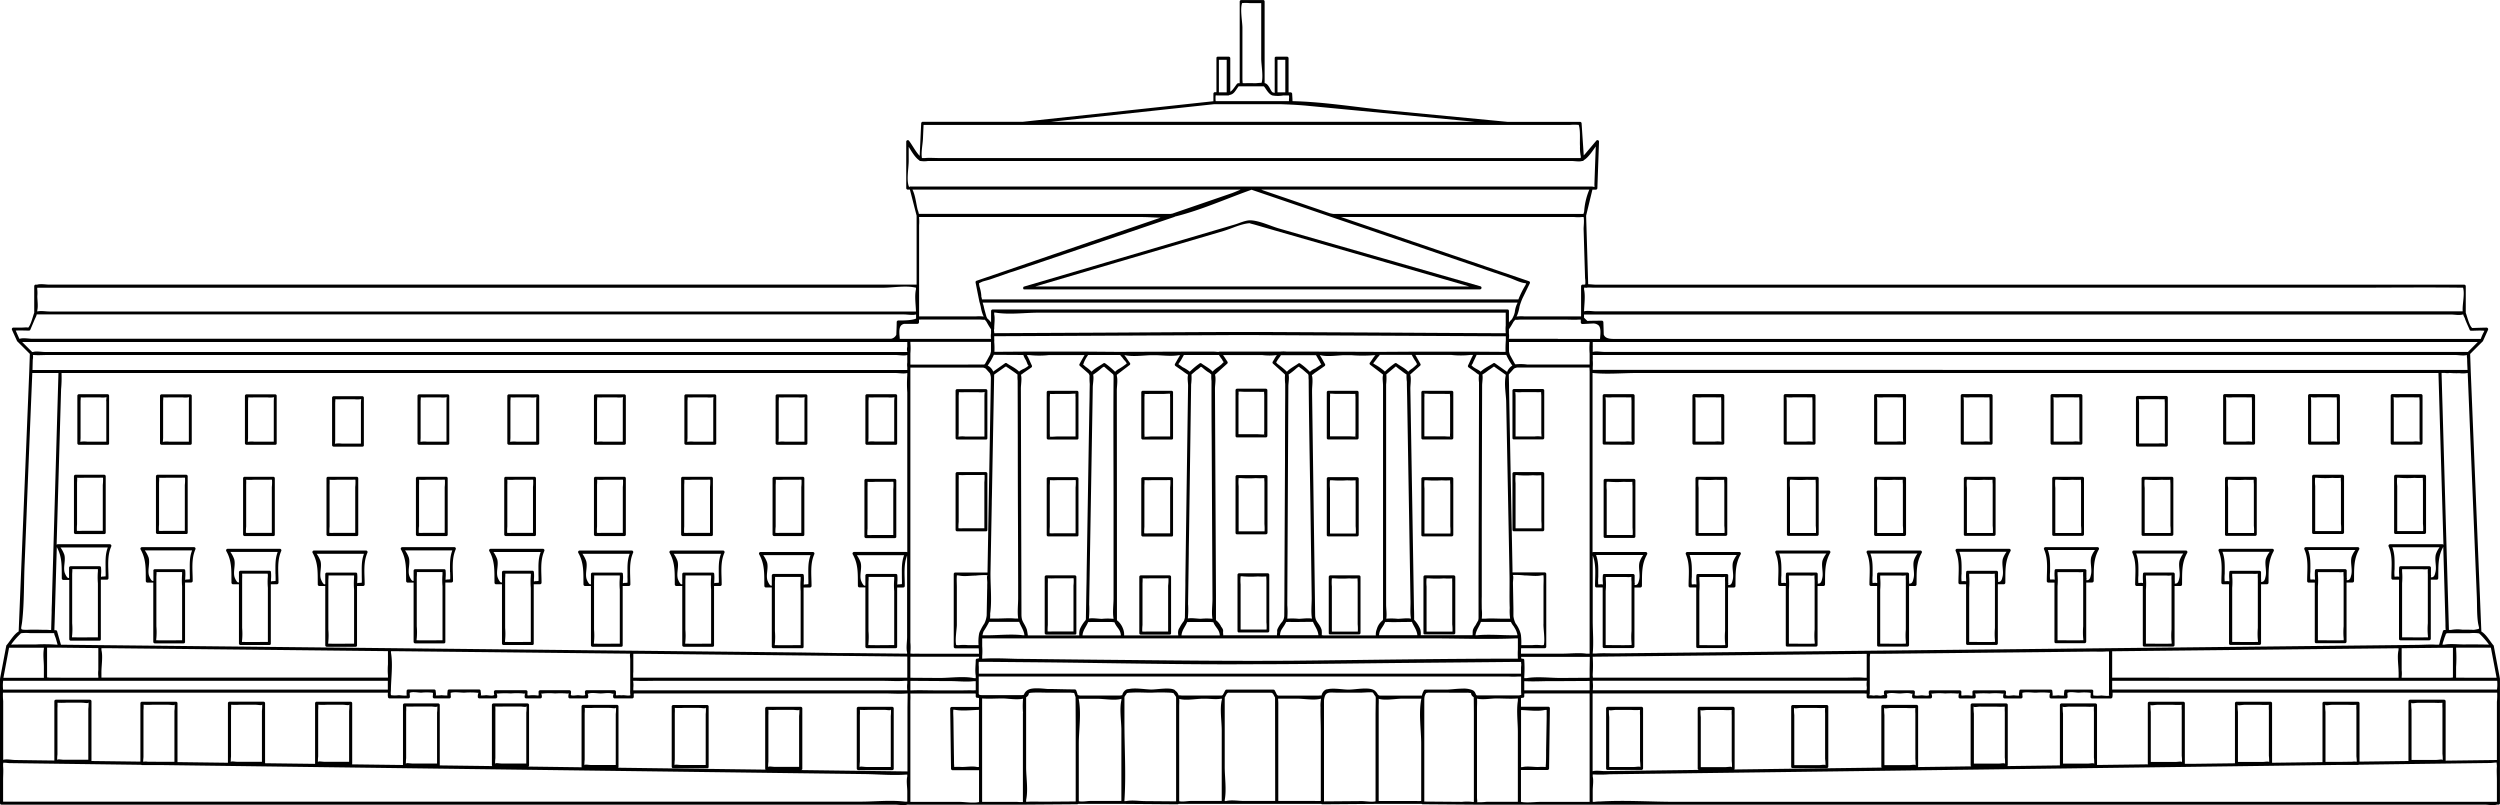 <svg xmlns="http://www.w3.org/2000/svg" viewBox="0 0 1000 322.13"><title>Asset 17</title><g id="Layer_2" data-name="Layer 2"><g id="Layer_1-2" data-name="Layer 1"><path d="M282.91,282H269.3a.63.63,0,0,0-.62.62v24.06a.63.63,0,0,0,.62.63h13.61a.56.56,0,0,0,.39-.16l0,0,0,0a.56.56,0,0,0,.16-.4V282.57A.64.64,0,0,0,282.91,282Zm-.63,3.7V306h-9.73c-1.27,0-2.71-.43-2.73.19a17,17,0,0,1,.1-2.32V285.32a18.37,18.37,0,0,0,0-2.16,28.46,28.46,0,0,0,3.43,0h6.26c1.28,0,2.73.44,2.74-.19A18.45,18.45,0,0,1,282.28,285.65Z"/><path d="M356.93,282.73h-13.6a.64.64,0,0,0-.63.62v24.07a.64.64,0,0,0,.63.62h13.6a.58.58,0,0,0,.4-.16l0,0,0,0a.54.54,0,0,0,.16-.39V283.35A.64.64,0,0,0,356.93,282.73Zm-.62,3.7v20.36h-9.73c-1.27,0-2.71-.43-2.73.19a16.81,16.81,0,0,1,.1-2.31V286.1a18.37,18.37,0,0,0,0-2.16,28.65,28.65,0,0,0,3.43,0h6.26c1.28,0,2.73.43,2.73-.2A17.18,17.18,0,0,1,356.31,286.43Z"/><path d="M358.31,157.68H346.77a.63.63,0,0,0-.62.62v19a.63.63,0,0,0,.62.63h11.54a.56.56,0,0,0,.39-.16l0,0s0,0,0,0a.56.56,0,0,0,.16-.4v-19A.64.64,0,0,0,358.31,157.68Zm-11.15,19c-.24-.05-.16-.21,0,0Zm10.52-16.25v16.19H350a9.74,9.74,0,0,0-2.29,0,1.72,1.72,0,0,1-.38.07c0-.54.07-1.15.07-1.62V160.47c0-.29.1-1,.07-1.52a22.94,22.94,0,0,0,2.53,0h5.1a9.74,9.74,0,0,0,2.29,0,1.76,1.76,0,0,1,.37-.07C357.78,159.4,357.68,160,357.68,160.47Zm.23-1.6c.25,0,.17.21,0,0Z"/><path d="M310.87,177.91H322.4a.58.58,0,0,0,.4-.16l0,0,0,0a.56.56,0,0,0,.16-.4v-19a.64.64,0,0,0-.63-.62H310.87a.64.64,0,0,0-.63.62v19A.64.64,0,0,0,310.87,177.91Zm11.14-19c.25,0,.16.21,0,0Zm-10.52,16.24V160.47c0-.29.09-1,.07-1.52a22.75,22.75,0,0,0,2.52,0h5.11a9.74,9.74,0,0,0,2.29,0,1.66,1.66,0,0,1,.37-.07c0,.54-.07,1.15-.07,1.61v16.19h-7.7a9.74,9.74,0,0,0-2.29,0,1.56,1.56,0,0,1-.37.07C311.4,176.19,311.49,175.58,311.49,175.11Zm-.23,1.61c-.25-.05-.16-.21,0,0Z"/><path d="M274.37,177.91h11.54a.54.54,0,0,0,.39-.16l.05,0,0,0a.56.56,0,0,0,.15-.4v-19a.63.63,0,0,0-.62-.62H274.37a.64.64,0,0,0-.62.62v19A.63.63,0,0,0,274.37,177.91Zm11.15-19c.24,0,.16.21,0,0ZM275,175.11V160.47c0-.29.1-1,.07-1.52a22.94,22.94,0,0,0,2.53,0h5.1a9.74,9.74,0,0,0,2.29,0,1.72,1.72,0,0,1,.38-.07c0,.54-.07,1.15-.07,1.61v16.19h-7.7a9.74,9.74,0,0,0-2.29,0,1.72,1.72,0,0,1-.38.07C274.9,176.19,275,175.58,275,175.11Zm-.23,1.61c-.24-.05-.16-.21,0,0Z"/><path d="M238.2,177.91h11.54a.56.56,0,0,0,.39-.16l.05,0s0,0,0,0a.56.56,0,0,0,.16-.4v-19a.64.64,0,0,0-.62-.62H238.2a.63.63,0,0,0-.62.62v19A.63.63,0,0,0,238.2,177.91Zm11.14-19c.25,0,.17.21,0,0Zm-10.52,16.24V160.47c0-.29.1-1,.07-1.52a22.94,22.94,0,0,0,2.53,0h5.1a9.74,9.74,0,0,0,2.29,0,1.72,1.72,0,0,1,.38-.07c0,.54-.08,1.15-.08,1.61v16.19h-7.69a9.74,9.74,0,0,0-2.29,0,1.72,1.72,0,0,1-.38.07C238.73,176.19,238.82,175.58,238.82,175.11Zm-.23,1.61c-.24-.05-.16-.21,0,0Z"/><path d="M203.55,177.91h11.54a.54.54,0,0,0,.39-.16l.05,0,0,0a.53.53,0,0,0,.16-.4v-19a.64.64,0,0,0-.62-.62H203.55a.63.63,0,0,0-.62.62v19A.63.63,0,0,0,203.55,177.91Zm11.15-19c.24,0,.16.21,0,0Zm-10.53,16.24V160.47c0-.29.1-1,.07-1.52a22.94,22.94,0,0,0,2.53,0h5.1a9.74,9.74,0,0,0,2.29,0,1.72,1.72,0,0,1,.38-.07c0,.54-.07,1.15-.07,1.61v16.19h-7.7a9.74,9.74,0,0,0-2.29,0,1.72,1.72,0,0,1-.38.07C204.08,176.19,204.17,175.58,204.17,175.11Zm-.23,1.61c-.24-.05-.16-.21,0,0Z"/><path d="M167.63,177.91h11.53a.58.58,0,0,0,.4-.16l0,0,0,0a.56.56,0,0,0,.15-.4v-19a.63.63,0,0,0-.62-.62H167.63a.64.64,0,0,0-.63.62v19A.64.64,0,0,0,167.63,177.91Zm11.14-19c.25,0,.16.21,0,0Zm-10.52,16.24V160.47c0-.29.09-1,.07-1.52a22.75,22.75,0,0,0,2.52,0H176a9.74,9.74,0,0,0,2.29,0,1.56,1.56,0,0,1,.37-.07c0,.54-.07,1.15-.07,1.61v16.19h-7.7a9.74,9.74,0,0,0-2.29,0,1.66,1.66,0,0,1-.37.07C168.16,176.19,168.25,175.58,168.25,175.11Zm-.23,1.61c-.25-.05-.16-.21,0,0Z"/><path d="M133.45,178.66H145a.58.58,0,0,0,.4-.16l0,0,0,0a.56.56,0,0,0,.15-.4v-19a.63.63,0,0,0-.62-.62H133.45a.64.64,0,0,0-.62.62v19A.64.64,0,0,0,133.45,178.66Zm11.15-19c.24,0,.16.21,0,0Zm-10.52,16.24V161.22c0-.29.09-1,.07-1.52a22.75,22.75,0,0,0,2.52,0h5.11a9.74,9.74,0,0,0,2.29,0,1.18,1.18,0,0,1,.37-.07c0,.54-.07,1.15-.07,1.61v16.19h-7.7a9.74,9.74,0,0,0-2.29,0,1.76,1.76,0,0,1-.37.07C134,176.94,134.08,176.33,134.08,175.86Zm-.23,1.61c-.25-.05-.17-.21,0,0Z"/><path d="M98.6,177.91h11.53a.58.58,0,0,0,.4-.16l0,0,0,0a.56.56,0,0,0,.15-.4v-19a.63.63,0,0,0-.62-.62H98.6a.64.64,0,0,0-.63.62v19A.64.64,0,0,0,98.6,177.91Zm11.14-19c.25,0,.16.21,0,0ZM99.22,175.11V160.47c0-.29.09-1,.07-1.52a22.75,22.75,0,0,0,2.52,0h5.11a9.74,9.74,0,0,0,2.29,0,1.56,1.56,0,0,1,.37-.07c0,.54-.07,1.15-.07,1.61v16.19h-7.7a9.74,9.74,0,0,0-2.29,0,1.66,1.66,0,0,1-.37.07C99.13,176.19,99.22,175.58,99.22,175.11ZM99,176.72c-.25-.05-.16-.21,0,0Z"/><path d="M64.62,177.91H76.16a.54.54,0,0,0,.39-.16l0,0,0,0a.56.56,0,0,0,.15-.4v-19a.63.63,0,0,0-.62-.62H64.62a.64.64,0,0,0-.62.62v19A.64.64,0,0,0,64.62,177.91Zm11.15-19c.24,0,.16.21,0,0ZM65.25,175.11V160.47c0-.29.09-1,.07-1.52a22.78,22.78,0,0,0,2.52,0h5.1a9.74,9.74,0,0,0,2.29,0,1.72,1.72,0,0,1,.38-.07c0,.54-.07,1.15-.07,1.61v16.19h-7.7a9.74,9.74,0,0,0-2.29,0,1.72,1.72,0,0,1-.38.07C65.15,176.19,65.25,175.58,65.25,175.11ZM65,176.72c-.24-.05-.16-.21,0,0Z"/><path d="M43.1,157.68H31.56a.64.64,0,0,0-.62.62v19a.64.64,0,0,0,.62.63H43.1a.54.54,0,0,0,.39-.16l0,0,0,0a.56.56,0,0,0,.15-.4v-19A.63.63,0,0,0,43.1,157.68ZM32,176.72c-.25-.05-.17-.21,0,0Zm10.52-16.25v16.19h-7.7a9.74,9.74,0,0,0-2.29,0,1.72,1.72,0,0,1-.38.07c0-.54.08-1.15.08-1.62V160.47c0-.29.09-1,.07-1.52a22.78,22.78,0,0,0,2.52,0h5.1a9.74,9.74,0,0,0,2.29,0,1.72,1.72,0,0,1,.38-.07C42.57,159.4,42.48,160,42.48,160.47Zm.23-1.6c.24,0,.16.21,0,0Z"/><path d="M63,213.61H74.54a.53.53,0,0,0,.39-.15l0,0,0,0a.58.58,0,0,0,.15-.4V190.52a.63.63,0,0,0-.62-.62H63a.64.64,0,0,0-.62.62V213A.63.63,0,0,0,63,213.61Zm.62-3.8V193.09a19,19,0,0,0,.05-2,24.93,24.93,0,0,0,3,0h5.73c.51,0,1.09-.08,1.6,0a17.59,17.59,0,0,1-.07,2.92v18.33H65.49a13.69,13.69,0,0,1-1.93,0A22.08,22.08,0,0,1,63.62,209.81Z"/><path d="M97.85,214.42h11.54a.58.58,0,0,0,.39-.15l0,0,0,0a.53.53,0,0,0,.15-.39V191.33a.62.62,0,0,0-.62-.62H97.85a.63.63,0,0,0-.62.62V213.8A.63.63,0,0,0,97.85,214.42Zm.62-3.81V193.9a19.24,19.24,0,0,0,0-2,23,23,0,0,0,3,0h5.73c.5,0,1.08-.07,1.6,0a17.62,17.62,0,0,1-.07,2.92v18.32h-8.43a15.34,15.34,0,0,1-1.93,0A22.26,22.26,0,0,1,98.47,210.61Z"/><path d="M41.74,189.9H30.2a.63.63,0,0,0-.62.62V213a.62.62,0,0,0,.62.62H41.74a.55.55,0,0,0,.39-.15l0,0,0,0a.58.58,0,0,0,.16-.4V190.52A.64.64,0,0,0,41.74,189.9ZM41.11,194v18.33H32.69a13.72,13.72,0,0,1-1.93,0,20.11,20.11,0,0,1,.06-2.59V193.09a19,19,0,0,0,.05-2,24.76,24.76,0,0,0,3,0h5.74c.5,0,1.08-.08,1.6,0A18.72,18.72,0,0,1,41.11,194Z"/><path d="M131.21,214.42h11.54a.6.6,0,0,0,.39-.15l0,0,0,0a.54.54,0,0,0,.16-.39V191.33a.63.63,0,0,0-.62-.62H131.21a.62.62,0,0,0-.62.62V213.8A.63.63,0,0,0,131.21,214.42Zm.62-3.81V193.9a19.24,19.24,0,0,0,0-2,22.85,22.85,0,0,0,3,0h5.74c.5,0,1.08-.07,1.6,0a18.75,18.75,0,0,1-.08,2.92v18.32H133.7a15.38,15.38,0,0,1-1.93,0A20.26,20.26,0,0,1,131.83,210.61Z"/><path d="M167,214.42h11.53a.63.63,0,0,0,.4-.15l0,0,0,0a.53.53,0,0,0,.15-.39V191.33a.62.62,0,0,0-.62-.62H167a.63.63,0,0,0-.63.62V213.8A.64.64,0,0,0,167,214.42Zm.62-3.81V193.9a19.24,19.24,0,0,0,0-2,22.85,22.85,0,0,0,3,0h5.73c.51,0,1.09-.07,1.6,0a17.62,17.62,0,0,1-.07,2.92v18.32h-8.42a15.5,15.5,0,0,1-1.94,0A22.21,22.21,0,0,1,167.58,210.61Z"/><path d="M202.31,214.42h11.54a.58.58,0,0,0,.39-.15l0,0,0,0a.53.53,0,0,0,.15-.39V191.33a.62.62,0,0,0-.62-.62H202.31a.63.63,0,0,0-.62.62V213.8A.63.63,0,0,0,202.31,214.42Zm.62-3.81V193.9a19.24,19.24,0,0,0,0-2,23,23,0,0,0,3,0h5.73c.5,0,1.08-.07,1.6,0a17.62,17.62,0,0,1-.07,2.92v18.32H204.8a15.34,15.34,0,0,1-1.93,0A22.26,22.26,0,0,1,202.93,210.61Z"/><path d="M238.2,214.42h11.54a.6.6,0,0,0,.39-.15l.05,0s0,0,0,0a.54.54,0,0,0,.16-.39V191.33a.63.63,0,0,0-.62-.62H238.2a.62.62,0,0,0-.62.62V213.8A.63.63,0,0,0,238.2,214.42Zm.62-3.81V193.9a19.24,19.24,0,0,0,.05-2,23,23,0,0,0,3,0h5.73c.5,0,1.08-.07,1.6,0a18.75,18.75,0,0,1-.08,2.92v18.32h-8.42a15.34,15.34,0,0,1-1.93,0A20.26,20.26,0,0,1,238.82,210.61Z"/><path d="M273.07,214.42h11.54a.6.6,0,0,0,.39-.15l0,0,0,0a.54.54,0,0,0,.16-.39V191.33a.63.63,0,0,0-.62-.62H273.07a.62.62,0,0,0-.62.62V213.8A.63.63,0,0,0,273.07,214.42Zm.62-3.81V193.9a19.24,19.24,0,0,0,.05-2,22.85,22.85,0,0,0,3,0h5.74c.5,0,1.08-.07,1.6,0a18.75,18.75,0,0,1-.08,2.92v18.32h-8.42a15.38,15.38,0,0,1-1.93,0A20.26,20.26,0,0,1,273.69,210.61Z"/><path d="M309.65,214.42h11.53a.63.63,0,0,0,.4-.15s0,0,0,0l0,0a.54.54,0,0,0,.16-.39V191.33a.63.63,0,0,0-.63-.62H309.65a.63.63,0,0,0-.63.62V213.8A.64.64,0,0,0,309.65,214.42Zm.62-3.81V193.9a19.24,19.24,0,0,0,.05-2,22.85,22.85,0,0,0,3,0H319c.5,0,1.08-.07,1.6,0a18.75,18.75,0,0,1-.08,2.92v18.32h-8.42a15.38,15.38,0,0,1-1.93,0A20.26,20.26,0,0,1,310.27,210.61Z"/><path d="M357.93,191.54H346.39a.63.63,0,0,0-.62.62v22.46a.64.64,0,0,0,.62.63h11.54a.54.54,0,0,0,.39-.16l.05,0,0,0a.56.56,0,0,0,.15-.4V192.16A.62.62,0,0,0,357.93,191.54Zm-.62,4.14V214h-8.43a15.34,15.34,0,0,1-1.93,0,22.21,22.21,0,0,1,.07-2.6V194.73a19.59,19.59,0,0,0,0-2,23,23,0,0,0,3,0h5.73c.51,0,1.09-.07,1.6,0A17.62,17.62,0,0,1,357.31,195.68Z"/><path d="M325.11,220.8H304.2a.63.63,0,0,0-.53.94c2.31,4.06,2,8.08,2.07,12.63a.63.63,0,0,0,.62.62h2.36v23.68a.63.63,0,0,0,.63.62h11.53a.58.58,0,0,0,.4-.15l0,0,0,0a.58.58,0,0,0,.16-.4V235H324a.63.63,0,0,0,.62-.62c0-4.35-.64-8.71,1.08-12.63A.64.64,0,0,0,325.11,220.8Zm-4.85,10.88a28.73,28.73,0,0,0,0,4.73v21.64c-3.35,0-6.71.09-10.06,0h-.29a4.92,4.92,0,0,1,.06-.89,28.73,28.73,0,0,0,0-4.73V232.77c0-.36.11-1.4.06-2h.18c.39,0,.77,0,1.15,0,1.1,0,2.4,0,2.8,0h6.1Zm3.07-.86c0,.94.07,1.92,0,2.86-.31,0-.74.07-.91.07a2,2,0,0,0-.91.15V233a16.18,16.18,0,0,0,0-2.87.56.56,0,0,0-.16-.39l0,0s0,0,0,0a.58.58,0,0,0-.39-.16H309.35a.6.6,0,0,0-.44.19.63.63,0,0,0-.19.43h0v2.47h0v1.53h0c-.77.51-1.69-1.86-1.78-2.19-.58-2.21.51-4.89-.12-7.09a12.15,12.15,0,0,0-1.51-2.86h18.9C323.15,225,323.33,227.44,323.33,230.82Z"/><path d="M289.29,220.21H268.38a.63.63,0,0,0-.53.94c2.31,4.06,2,8.08,2.07,12.63a.62.62,0,0,0,.62.62h2.36v23.68a.64.64,0,0,0,.63.63h11.53a.58.58,0,0,0,.4-.16l0,0,0,0a.56.56,0,0,0,.16-.4V234.4h2.44a.62.62,0,0,0,.62-.62c0-4.35-.64-8.71,1.08-12.63A.64.64,0,0,0,289.29,220.21Zm-4.85,10.89a28.73,28.73,0,0,0,0,4.73v21.63c-3.35,0-6.71.09-10.06,0h-.29a5,5,0,0,1,.06-.89,28.73,28.73,0,0,0,0-4.73V232.18c0-.36.11-1.4.06-2h.18c.39,0,.77,0,1.15,0,1.1,0,2.4,0,2.8,0h6.1Zm3.07-.87c0,1,.07,1.92,0,2.86-.31,0-.75.07-.91.07a2,2,0,0,0-.91.15v-.86a16.07,16.07,0,0,0,0-2.86.58.58,0,0,0-.16-.4l0,0,0,0a.56.56,0,0,0-.4-.16H273.53a.64.64,0,0,0-.63.63v4c-.77.51-1.69-1.86-1.78-2.18-.58-2.22.51-4.9-.12-7.1a12.15,12.15,0,0,0-1.51-2.86h18.9C287.33,224.39,287.51,226.85,287.51,230.23Z"/><path d="M252.77,220.21H231.86a.63.63,0,0,0-.54.94c2.32,4.06,2,8.08,2.07,12.63a.63.63,0,0,0,.62.62h2.37v23.68a.63.63,0,0,0,.62.63h11.54a.54.54,0,0,0,.39-.16l0,0,0,0a.56.56,0,0,0,.15-.4V234.4h2.44a.63.63,0,0,0,.63-.62c0-4.35-.64-8.71,1.07-12.63A.63.63,0,0,0,252.77,220.21Zm-4.85,10.89a27.67,27.67,0,0,0,0,4.73v21.63c-3.35,0-6.72.09-10.06,0h-.3a8.09,8.09,0,0,1,.06-.89,27.67,27.67,0,0,0,0-4.73V232.18a19.29,19.29,0,0,0,.06-2h.19c.38,0,.76,0,1.14,0,1.1,0,2.4,0,2.8,0h6.11Zm3.06-.87c0,1,.08,1.92,0,2.86-.31,0-.74.07-.91.07a2,2,0,0,0-.91.15v-.86a15.18,15.18,0,0,0,0-2.86.58.58,0,0,0-.15-.4l0,0,0,0a.58.58,0,0,0-.4-.16H237a.64.64,0,0,0-.62.63v4c-.77.51-1.7-1.86-1.78-2.18-.59-2.22.51-4.9-.13-7.1a12.1,12.1,0,0,0-1.5-2.86h18.9C250.81,224.39,251,226.85,251,230.23Z"/><path d="M217.17,219.52H196.26a.63.63,0,0,0-.53.94c2.32,4,2,8.08,2.07,12.62a.63.63,0,0,0,.62.63h2.37v23.68a.63.63,0,0,0,.62.62h11.53a.56.56,0,0,0,.4-.15l0,0,0,0a.58.58,0,0,0,.16-.4V233.71H216a.63.63,0,0,0,.62-.63c0-4.34-.64-8.7,1.08-12.62A.63.63,0,0,0,217.17,219.52Zm-4.85,10.88a28.73,28.73,0,0,0,0,4.73v21.64c-3.35,0-6.71.09-10.06,0H202a6,6,0,0,1,.06-.88,28.73,28.73,0,0,0,0-4.73V231.48c0-.35.11-1.39.06-2h1.33c1.09,0,2.38,0,2.79,0h5.9a1.46,1.46,0,0,0,.21,0Zm3.07-.86c0,.94.07,1.91,0,2.86-.31,0-.74.07-.91.06a2.13,2.13,0,0,0-.91.16v-.86a16.18,16.18,0,0,0,0-2.87h0a.54.54,0,0,0-.16-.39l0-.05,0,0a.57.57,0,0,0-.38-.15H201.41a.63.63,0,0,0-.44.18.65.65,0,0,0-.18.44h0v2.48h0a.28.28,0,0,0,0,.13v1.4h0c-.78.52-1.7-1.85-1.79-2.18-.58-2.22.51-4.89-.12-7.09a12.4,12.4,0,0,0-1.51-2.87h18.9C215.21,223.7,215.39,226.16,215.39,229.54Z"/><path d="M146.48,220.21H125.57a.63.63,0,0,0-.53.94c2.32,4.06,2,8.08,2.07,12.63a.62.62,0,0,0,.62.62h2.37v23.68a.63.63,0,0,0,.62.63h11.53a.56.56,0,0,0,.4-.16l0,0,0,0a.56.56,0,0,0,.16-.4V234.4h2.44a.62.62,0,0,0,.62-.62c0-4.35-.64-8.71,1.08-12.63A.63.63,0,0,0,146.48,220.21Zm-4.85,10.89a28.73,28.73,0,0,0,0,4.73v21.63c-3.35,0-6.71.09-10.06,0h-.29a6.18,6.18,0,0,1,.06-.89,28.73,28.73,0,0,0,0-4.73V232.18c0-.36.11-1.4.06-2h.19c.38,0,.76,0,1.14,0,1.1,0,2.4,0,2.8,0h6.1Zm3.07-.87c0,1,.07,1.92,0,2.86-.31,0-.74.07-.91.07a2,2,0,0,0-.91.15v-.86a16.07,16.07,0,0,0,0-2.86.58.58,0,0,0-.16-.4l0,0,0,0a.55.55,0,0,0-.4-.16H130.72a.63.63,0,0,0-.62.63v2.48a.28.28,0,0,0,0,.13v1.4c-.78.51-1.7-1.86-1.79-2.18-.58-2.22.51-4.9-.12-7.1a12.15,12.15,0,0,0-1.51-2.86h18.9C144.52,224.39,144.7,226.85,144.7,230.23Z"/><path d="M181.83,218.86H160.92a.62.62,0,0,0-.54.93c2.32,4.06,2,8.08,2.07,12.63a.63.63,0,0,0,.63.62h2.36v23.68a.64.64,0,0,0,.62.63H177.6a.54.54,0,0,0,.39-.16l0,0,0,0a.56.56,0,0,0,.15-.4V233h2.45a.63.63,0,0,0,.62-.62c0-4.34-.64-8.71,1.07-12.63A.62.62,0,0,0,181.83,218.86ZM177,229.74a27.67,27.67,0,0,0,0,4.73v21.64c-3.35,0-6.71.08-10.06,0h-.3a5.91,5.91,0,0,1,.07-.89,28.61,28.61,0,0,0,0-4.72V230.82a19.59,19.59,0,0,0,.05-2h1.33c1.1,0,2.4,0,2.8,0H177Zm3.06-.87c0,.95.08,1.92,0,2.86-.3,0-.74.07-.91.07a2,2,0,0,0-.91.16v-.87a15.18,15.18,0,0,0,0-2.86.58.58,0,0,0-.15-.4l0,0,0,0a.55.55,0,0,0-.39-.15H166.06a.64.64,0,0,0-.57.38.6.6,0,0,0-.05.24v4c-.77.52-1.7-1.86-1.78-2.18-.59-2.22.51-4.9-.13-7.1a11.74,11.74,0,0,0-1.5-2.86h18.9C179.87,223,180,225.49,180,228.87Z"/><path d="M112,219.52H91.06a.63.63,0,0,0-.54.94c2.32,4,2,8.08,2.07,12.62a.64.64,0,0,0,.63.63h2.36v23.68a.64.64,0,0,0,.62.62h11.54a.53.53,0,0,0,.39-.15l.05,0,0,0a.58.58,0,0,0,.15-.4V233.71h2.45a.64.64,0,0,0,.62-.63c0-4.34-.64-8.7,1.07-12.62A.63.63,0,0,0,112,219.52Zm-4.85,10.88a27.67,27.67,0,0,0,0,4.73v21.64c-3.35,0-6.71.09-10.06,0h-.3a5.76,5.76,0,0,1,.07-.88,28.73,28.73,0,0,0,0-4.73V231.48a19.41,19.41,0,0,0,0-2h1.33c1.09,0,2.38,0,2.79,0h5.9a1.61,1.61,0,0,0,.22,0Zm3.06-.86c0,.94.08,1.91,0,2.86-.3,0-.74.07-.91.06a2.16,2.16,0,0,0-.91.16v-.86a15.29,15.29,0,0,0,0-2.87h0a.53.53,0,0,0-.15-.39l0-.05,0,0a.6.6,0,0,0-.39-.15H96.2a.63.63,0,0,0-.62.62v4c-.77.52-1.7-1.85-1.78-2.18-.59-2.22.51-4.89-.13-7.09a12.35,12.35,0,0,0-1.5-2.87h18.9C110,223.7,110.18,226.16,110.18,229.54Z"/><path d="M77.69,218.86H56.78a.62.62,0,0,0-.53.93c2.32,4.06,2,8.08,2.07,12.63a.62.62,0,0,0,.62.62h2.37v23.68a.63.63,0,0,0,.62.63H73.46a.56.56,0,0,0,.4-.16l0,0,0,0a.56.56,0,0,0,.16-.4V233h2.44a.62.62,0,0,0,.62-.62c0-4.34-.64-8.71,1.08-12.63A.63.63,0,0,0,77.69,218.86Zm-4.85,10.88a28.73,28.73,0,0,0,0,4.73v21.64c-3.35,0-6.71.08-10.06,0h-.29a6.18,6.18,0,0,1,.06-.89,28.61,28.61,0,0,0,0-4.72V230.82c0-.36.11-1.4.06-2h1.33c1.1,0,2.4,0,2.8,0h6.1Zm3.07-.87c0,.95.08,1.92,0,2.86-.31,0-.74.07-.91.07a2,2,0,0,0-.91.16v-.87a16.07,16.07,0,0,0,0-2.86.58.58,0,0,0-.16-.4l0,0,0,0a.53.53,0,0,0-.38-.15H61.93a.63.63,0,0,0-.57.38.47.47,0,0,0,0,.24v2.48a.28.28,0,0,0,0,.13v1.4c-.78.52-1.7-1.86-1.79-2.18-.58-2.22.51-4.9-.12-7.1a12.15,12.15,0,0,0-1.51-2.86h18.9C75.73,223,75.91,225.49,75.91,228.87Z"/><path d="M382.86,175.82h11.53a.58.58,0,0,0,.4-.15l0,0,0,0a.56.56,0,0,0,.16-.4v-19a.64.64,0,0,0-.63-.62H382.86a.63.63,0,0,0-.63.62v19A.63.63,0,0,0,382.86,175.82Zm11.14-19c.25,0,.16.21,0,0ZM383.48,173V158.39c0-.29.09-1,.07-1.52a22.47,22.47,0,0,0,2.52,0h5.11a9.24,9.24,0,0,0,2.29,0,1.55,1.55,0,0,1,.37-.06c0,.53-.07,1.15-.07,1.61v16.19h-7.7a9.74,9.74,0,0,0-2.29,0,1.56,1.56,0,0,1-.37.07C383.39,174.11,383.48,173.5,383.48,173Zm-.23,1.61c-.25,0-.16-.21,0,0Z"/><path d="M382.86,212.54h11.53a.58.58,0,0,0,.4-.15l0,0,0,0a.58.58,0,0,0,.16-.4V189.45a.64.64,0,0,0-.63-.62H382.86a.64.64,0,0,0-.63.62v22.47A.64.64,0,0,0,382.86,212.54Zm.62-3.81V192a19,19,0,0,0,0-2,24.76,24.76,0,0,0,3,0h5.74c.5,0,1.08-.08,1.6,0a18.72,18.72,0,0,1-.08,2.92V211.3h-8.42a13.72,13.72,0,0,1-1.93,0A20.31,20.31,0,0,1,383.48,208.73Z"/><path d="M419.3,214.57h11.54a.55.55,0,0,0,.39-.15l0,0,0,0a.54.54,0,0,0,.16-.4V191.48a.64.64,0,0,0-.62-.62H419.3a.62.62,0,0,0-.62.62V214A.63.63,0,0,0,419.3,214.57Zm.62-3.81V194.05a19.15,19.15,0,0,0,.05-2,23,23,0,0,0,3,0h5.73c.5,0,1.08-.07,1.6,0a18.78,18.78,0,0,1-.07,2.92v18.33h-8.43a13.69,13.69,0,0,1-1.93,0A20.31,20.31,0,0,1,419.92,210.76Z"/><path d="M419.3,175.82h11.54a.55.55,0,0,0,.39-.15l0,0s0,0,0,0a.56.56,0,0,0,.16-.4V156.93a.63.63,0,0,0-.62-.62H419.3a.62.62,0,0,0-.62.62V175.2A.62.62,0,0,0,419.3,175.82Zm10.95-18.52c-.25-.23,0-.39,0,0Zm-10.33,17.34a4.26,4.26,0,0,0,0-1.07V159c0-.29.09-1,.08-1.43a20.39,20.39,0,0,0,2.29,0h5.23c.79,0,1.83-.15,2.7-.07h0a5.14,5.14,0,0,0,0,1.3v15.79H423c-.89,0-2.06.17-3,.08Zm0,.19c.25.23,0,.4,0,0Z"/><path d="M418.5,253.85H430a.58.58,0,0,0,.4-.15l0,0,0,0a.58.58,0,0,0,.15-.4V230.76a.63.63,0,0,0-.62-.62H418.5a.64.64,0,0,0-.62.62v22.47A.64.64,0,0,0,418.5,253.85Zm.63-3.81V233.33a19.38,19.38,0,0,0,0-2,24.93,24.93,0,0,0,3,0h5.73c.51,0,1.09-.08,1.6,0a17.59,17.59,0,0,1-.07,2.92v18.33H421a13.84,13.84,0,0,1-1.94,0A22.27,22.27,0,0,1,419.13,250Z"/><path d="M468.67,156.31H457.13a.63.63,0,0,0-.62.62V175.2a.63.63,0,0,0,.62.62h11.54a.58.58,0,0,0,.4-.15l0,0,0,0a.56.56,0,0,0,.15-.4V156.93A.62.62,0,0,0,468.67,156.31Zm-10.95,18.52c.25.23,0,.4,0,0Zm10.33-17.34a5.65,5.65,0,0,0,0,1.3v15.79h-7.27c-.89,0-2.06.17-3,.08v0a4.78,4.78,0,0,0,0-1.07V159c0-.29.09-1,.07-1.43a20.58,20.58,0,0,0,2.3,0h5.22c.8,0,1.83-.15,2.7-.07Zm0-.19c-.24-.23.05-.39,0,0Z"/><path d="M468.67,190.86H457.13a.63.63,0,0,0-.62.62V214a.64.64,0,0,0,.62.62h11.54a.58.58,0,0,0,.4-.15s0,0,0,0l0,0a.58.58,0,0,0,.15-.4V191.48A.63.63,0,0,0,468.67,190.86Zm-.62,4.14v18.33h-8.42a13.84,13.84,0,0,1-1.94,0,22.27,22.27,0,0,1,.07-2.6V194.05a19.15,19.15,0,0,0,.05-2,22.85,22.85,0,0,0,3,0h5.73c.51,0,1.09-.07,1.6,0A17.62,17.62,0,0,1,468.05,195Z"/><path d="M467.87,230.14H456.34a.63.63,0,0,0-.62.62v22.47a.63.63,0,0,0,.62.62h11.53a.58.58,0,0,0,.4-.15l0,0,0,0a.58.58,0,0,0,.16-.4V230.76A.64.64,0,0,0,467.87,230.14Zm-.62,4.14v18.33h-8.42a13.72,13.72,0,0,1-1.93,0A20.31,20.31,0,0,1,457,250V233.33a19,19,0,0,0,.05-2,24.76,24.76,0,0,0,3,0h5.74c.5,0,1.08-.08,1.6,0A18.72,18.72,0,0,1,467.25,234.28Z"/><path d="M1000,271.59v0l-2.49-13.22a.55.55,0,0,0-.22-.35c-1.44-1.72-2.81-4.28-4.75-5.41,0,0,0,0,0-.06L988.3,148.58l-.24-7,4.92-4.92a.5.5,0,0,0,.21-.24v0l0,0q1-2.22,2-4.43a.64.64,0,0,0-.54-.94c-1.26,0-5.75.15-5.75.15-1.19-.89-2-4.48-2.59-6.1v-10.6a.64.64,0,0,0-.62-.63H638.39c-.85,0-2-.16-3.12-.18q-.4-13.71-.82-27.42,1.26-5.2,2.51-10.4h1.36a.64.64,0,0,0,.63-.62l.66-18.58a.62.62,0,0,0-1.06-.44l-4.45,5.28c-.07.09-.33.36-.6.66q-.43-6.4-.86-12.8a.64.64,0,0,0-.62-.63H603L555.72,44.2C543,43,529.84,40.74,517,40.46c0-1-.09-1.93-.13-2.9a.65.65,0,0,0-.63-.62l-.81,0V23.29a.64.64,0,0,0-.63-.62h-4.36a.61.61,0,0,0-.4.15s0,0,0,0l0,0a.54.54,0,0,0-.16.39V37.14a3.81,3.81,0,0,1-.79-.2c-.72-.27-1.36-2.79-2.7-3.51a1.82,1.82,0,0,0-.54-.19V.62a.55.55,0,0,0-.15-.39l0-.05,0,0a.54.54,0,0,0-.4-.16h-8.8a.63.63,0,0,0-.62.62V33.29h-.57a.55.55,0,0,0-.49.27l-.05,0c-1,1.33-1.78,2.66-2.66,3.12V23.29a.63.63,0,0,0-.62-.62h-4.37a.6.6,0,0,0-.39.15s0,0,0,0,0,0,0,0a.54.54,0,0,0-.16.39V36.87h-.59a.63.63,0,0,0-.62.62v3l-76.27,8.23h-40a.55.55,0,0,0-.51.31.56.56,0,0,0-.11.32l-.6,13c-1.6-1.67-2.91-4.24-4.22-6a.63.63,0,0,0-1.16.32V75.23a.63.63,0,0,0,.63.62h.84q1.34,5.2,2.68,10.41v27.59H19.72c-1.34,0-3.49-.41-4.79,0a2.15,2.15,0,0,1-.62,0,.64.64,0,0,0-.62.63v10.6c-.59,1.57-1.44,5.32-2.59,6.11.56-.39-1.63-.16-2.18-.16H5.35a.64.64,0,0,0-.54.94q1,2.21,2,4.43l0,0v0a.5.5,0,0,0,.21.24l4.92,4.92-.24,7L7.47,252.5s0,.05,0,.08c-1.94,1.14-3.29,3.65-4.75,5.39a.52.52,0,0,0-.22.35L0,271.54v0s0,.08,0,.11v49.62a.53.53,0,0,0,.15.39l0,.05,0,0a.58.58,0,0,0,.4.15H358c1.38,0,3.56.42,4.89,0a2.83,2.83,0,0,1,.65,0h46.3l21.07-.16a.65.65,0,0,0,.38-.15l0,0h17.83l21.91.17a.56.56,0,0,0,.41-.17h57.06a.56.56,0,0,0,.41.17l21.91-.17h17.83l0,0a.63.63,0,0,0,.38.15l21.07.16H993.84c1.38,0,3.56.42,4.88,0a2.91,2.91,0,0,1,.66,0,.55.55,0,0,0,.39-.15l.05,0,0,0a.54.54,0,0,0,.16-.4V271.7S1000,271.63,1000,271.59Zm-1.35-.51H982.44c0-.28,0-.6,0-.84v-3.47a55.27,55.27,0,0,0,0-7.28v-.42H984l12.35,0Q997.51,265.1,998.63,271.08Zm-6.57-17.32a33,33,0,0,1,3.51,4.08c-3.34-.07-6.67-.1-10-.06-2.47,0-5.39-.38-7.82.08h-.4l-.39,0c.07-.27.13-.55.19-.85.19-.56.4-1.11.54-1.63s.5-1.21.62-1.72a.87.87,0,0,1,.67-.39h9a16.7,16.7,0,0,1,3,0,1.59,1.59,0,0,0,.64.05A1.61,1.61,0,0,0,992.06,253.76Zm-32.63,15.13v2.19H844.87V260.51l82-.87,26.76-.28h0l5.79-.06V260C958.79,262.64,959.43,266.19,959.43,268.89ZM858.6,259.12l-14.35.15-84.81.89-12.12.13-97.09,1-4.14.05c-2.57,0-5.23-.15-7.79.08h-1.21v-.09c.42-4.34,0-8.92,0-13.26V222.19c1.48,3.81.92,8,.92,12.18a.63.63,0,0,0,.62.62h2.44v23.68a.63.63,0,0,0,.15.4l0,0,0,0a.58.58,0,0,0,.4.15h11.54a.62.62,0,0,0,.62-.62V235h2.37a.64.64,0,0,0,.62-.62c.08-4.55-.25-8.57,2.07-12.63a.63.63,0,0,0-.54-.94h-20.9a.59.59,0,0,0-.38.14V149.2h.13c5.78.59,11.94,0,17.75,0H975.38q1,34.37,2,68.72a.59.59,0,0,0-.45-.23H956a.64.64,0,0,0-.54.94c1.72,3.92,1.08,8.29,1.08,12.63a.62.62,0,0,0,.62.62h2.44v23.68a.58.58,0,0,0,.16.4l0,0,0,0a.56.56,0,0,0,.4.16h11.53a.64.64,0,0,0,.63-.63V231.88h2.36a.62.62,0,0,0,.62-.62c.08-4.51-.23-8.5,2-12.51q.32,10.67.62,21.35l.26,9.13h0c0,.87,0,1.74.07,2.61l0,.16h-.48a.62.62,0,0,0-.37.13.64.64,0,0,0-.23.33c-.43,1.52-1,3.06-1.31,4.61l-.23.81-1.12,0c-2.46-.17-5,.05-7.49.07l-7,.08Zm-21.88,16.71h-10.4a.64.64,0,0,0-.62.62c0,.39-.23,1.56,0,1.8a19.48,19.48,0,0,1-2.37-.12,19.77,19.77,0,0,1-2.38.12c.25-.24,0-1.41,0-1.8a.63.63,0,0,0-.62-.62h-12a.63.63,0,0,0-.62.62c0,.41-.25,1.58,0,1.8a20.71,20.71,0,0,1-2.17-.12c-.7,0-2.49.35-3.07,0-.39-.22-.06.11-.06-1.37a.64.64,0,0,0-.62-.62h-12.2a.63.63,0,0,0-.62.62c0,2.13.49,1.37-2.21,1.37s-2.21.67-2.21-1.37a.63.63,0,0,0-.62-.62H772.12a.64.64,0,0,0-.62.62c0,1.37.29,1.23,0,1.37-.55.31-2.13,0-2.78,0s-2.22.31-2.77,0c-.25-.14,0,0,0-1.37a.64.64,0,0,0-.63-.62H754.2a.64.64,0,0,0-.62.62c0,.14,0,.26,0,.38,0,.71.16.84.12.91a1.76,1.76,0,0,0-.78.08,3.89,3.89,0,0,1-.71.13c-.58,0-1.17-.13-1.5-.13s-.57,0-.94.08-.89-.07-1.27-.08a3.91,3.91,0,0,0-.58,0l-.09,0-.1-.06a2.57,2.57,0,0,0,.19-1v-.27a.43.43,0,0,0,0-.05v-13.6c0-.7.17-1.34.1-1.63l3.43,0,1.71,0h0l9.27-.1,75.68-.79a34.85,34.85,0,0,0,4.57-.05h.92v15.93c0,1.07-.1,1.89.27,1.68-.63.36-2.72,0-3.41,0a12.21,12.21,0,0,1-3.08,0,.88.88,0,0,0-.06-.17,5.37,5.37,0,0,1,0-1.55A.64.64,0,0,0,836.72,275.83Zm-90-1.13a2.06,2.06,0,0,1,0,.35v.06c0,.41-.1.8-.08,1H637.11a16.26,16.26,0,0,0,0-3.36v-.45H746.74A10,10,0,0,0,746.69,274.7Zm-1.26-3.62c-2.64-.22-5.4,0-8,0H637.16c0-.16,0-.42-.07-.75v-.72a55.08,55.08,0,0,0,0-6.92l103.33-1.08h0l6.14-.07h.12c0,2,0,4,0,5.94,0,.39,0,.78,0,1.14,0,.17,0,.44,0,.74,0,.57,0,1.15,0,1.72ZM655.64,232c-.17.63-.34,1.89-1.35,2a1,1,0,0,1-.44,0v-.25a1,1,0,0,0,0-.66v-2.87a.59.59,0,0,0-.05-.23.62.62,0,0,0-.57-.39H641.68a.63.63,0,0,0-.38.15s0,0,0,0,0,0,0,0a.54.54,0,0,0-.16.39,17.19,17.19,0,0,0,0,2.87v.82a2.35,2.35,0,0,0-.91-.11c-.2,0-.59.05-.92.05a14.84,14.84,0,0,1,0-3c0-3.39.17-5.84-.88-8.77h18.88a9.86,9.86,0,0,0-1.48,2.78C655.21,227.09,656.23,229.75,655.64,232Zm-13.32-.32v-.88h8.21a7.12,7.12,0,0,0,1.6,0,1.89,1.89,0,0,1,.43-.05,18.22,18.22,0,0,0,.05,2v19.66a27.67,27.67,0,0,0,0,4.73,5.33,5.33,0,0,1,0,.89h-.28c-3.35.09-6.71,0-10.06,0V236.41A28.73,28.73,0,0,0,642.32,231.68ZM637.09,144a14.14,14.14,0,0,0,0-2v0h345c1.31,0,3.38.41,4.65,0a12.72,12.72,0,0,0,.11,1.54c0,1.47.1,2.95.16,4.42H637.1a.25.25,0,0,0,0-.08v-1A16.71,16.71,0,0,0,637.09,144Zm337.07,84.9c-.17.63-.34,1.88-1.35,2a1,1,0,0,1-.43,0v-.25a1.14,1.14,0,0,0,0-.67h0v-2.86h0a.65.65,0,0,0-.39-.58.6.6,0,0,0-.24-.05H960.22a.58.58,0,0,0-.4.16l0,0,0,0a.56.56,0,0,0-.16.4,18.2,18.2,0,0,0,0,2.86v.82a2.32,2.32,0,0,0-.91-.11c-.19,0-.59.06-.92.05a14.84,14.84,0,0,1,0-3c0-3.38.18-5.84-.88-8.77h18.88a9.86,9.86,0,0,0-1.48,2.78C973.73,224,974.76,226.65,974.16,228.9Zm-13.32-.32v-.89H967c.33,0,1.21,0,2.1,0a6.19,6.19,0,0,0,1.61,0,1.81,1.81,0,0,1,.42-.05,18.22,18.22,0,0,0,0,2v19.66a28.73,28.73,0,0,0,0,4.73,6.41,6.41,0,0,1,.06.89h-.29c-3.35.09-6.71,0-10.06,0V233.31A28.73,28.73,0,0,0,960.84,228.58Zm-.17,42.08a11.22,11.22,0,0,0,0-2.59v-8.78l15.47-.17h.92l4.11,0V271c-.23,0-.66.1-1.32.1H960.67Zm30.06-31.89c.13,3.21,0,6.62.4,9.8.44,3.37,1.3,2.8-1.24,3.32-.11,0-.22,0-.33.05-1.51-.07-3-.08-4.56-.06a14.36,14.36,0,0,0-4.59.09l-.84,0v-.15h0l-.11-3.85h0q-.6-20.62-1.19-41.24-.63-22.25-1.27-44.5c-.09-2.86-.17-5.73-.25-8.59h0l-.12-4.3a.28.28,0,0,0,0-.16H978a5.83,5.83,0,0,0,1.88,0,30.13,30.13,0,0,0,3.93.09,9.07,9.07,0,0,0,3.19-.08h.08Q988.91,194,990.73,238.77Zm-3.56-98H641.78c-1.33,0-3.41-.41-4.68,0h0V139a4.09,4.09,0,0,0,0-.7V137a1,1,0,0,0,0-.2h354Zm-1.2-13.3c.55,1.53,1.28,3,1.92,4.53a.61.61,0,0,0,.54.3c1.73,0,3.59-.17,5.33,0a8.07,8.07,0,0,1-.46.93,22.49,22.49,0,0,0-1,2.34H645.61c-2.63,0-3.7-.6-4.11-1.77l-.15-4.91a.64.64,0,0,0-.24-.48.56.56,0,0,0-.38-.15l-4.83.06-.82.06-.16,0c.18.08-.67-.63-1.31-1.32V125.8H980.28c1.34,0,3.49.41,4.79,0a1,1,0,0,1,.25,0C985.24,126,985.83,127.05,986,127.44ZM603.42,124l0-.05,0,0a.58.58,0,0,0-.4-.16H397.05a.63.63,0,0,0-.62.62V129a7.72,7.72,0,0,0-1.36-1.49l-.08-.06a6.65,6.65,0,0,1-.43-.84h0c-.29-1.05-.58-2.09-.86-3.14,0-.1-.05-.2-.07-.3a8.79,8.79,0,0,0-.44-1.64l-.12-.48H607l0,.17a2.09,2.09,0,0,1-.16.27,10.74,10.74,0,0,0-.92,3.39c-.08.3-.17.6-.25.9a11.32,11.32,0,0,1-.92,1.92,7.35,7.35,0,0,0-1.17,1.31v-4.59A.55.55,0,0,0,603.42,124Zm.47,119.19a22.38,22.38,0,0,0,.16,4.29h-2.44c-2.5,0-5.1-.21-7.58,0h-1.32a18.87,18.87,0,0,0,0-3.91c0-1.64-.06-3.29,0-4.91l0-21.44c0-2.15,0-4.3,0-6.45q.06-28.31.14-56.61c0-1.11.39-3.14.1-4.37l.06,0a16.87,16.87,0,0,0,2.22-1.55l2.36-1.64,4.69,3.3c0,.13,0,.27,0,.4-.7,3.34.14,7.61.19,10.3l1,51.68q.16,8.66.32,17.31C603.89,234.09,603.71,238.7,603.89,243.23ZM617.52,258a4.17,4.17,0,0,1-1.22.06,18.39,18.39,0,0,0-3.48,0h-4.31a26,26,0,0,0-.12-3.87c0-.14,0-.26-.08-.39a.43.43,0,0,0,0-.12,3.38,3.38,0,0,0-.08-.34,12.22,12.22,0,0,0-2-4,9.1,9.1,0,0,1-.86-2.9c0-.26,0-.54,0-.82,0-.69,0-1.39,0-2.08h0q-.09-5.13-.19-10.26c0-1,.31-2.7,0-3.1V230a28.56,28.56,0,0,1,4.67.18c2,0,4.56.42,6.55,0a5.49,5.49,0,0,1,1-.08.57.57,0,0,1,0,.13c.12,1.53,0,3.11,0,4.64v14.57C617.26,251.12,618.09,255.87,617.52,258Zm-226,8.8a1.69,1.69,0,0,0,0-.23,8.41,8.41,0,0,1,0-1.74l0-.09a1.53,1.53,0,0,0,.33,0h.35l2.74,0h0l6.75.06,13.48.12c29.43.28,58.89,1,88.32.76l4.23,0c18.67-.06,37.34-.35,56-.52l19.91-.18,22-.21h2.81a.14.14,0,0,1,0,.06c0,.24,0,.51.07.8,0,.53-.1,1.11-.1,1.44v2.4l-.32,0H391.53V267A1.79,1.79,0,0,0,391.52,266.79Zm-1.23,3.46v1h-.67c-4.21-.89-9.57-.06-13.86-.08l-11.61-.08V262.7h27.46v.53a.93.93,0,0,1-.7.22.62.62,0,0,0-.62.62C390.29,266,389.93,268.33,390.29,270.25Zm0,2.25v3.59c-.37,0-.89.07-1.15.05-1.34-.08-2.72,0-4.07,0H373.83c-3,0-6-.14-9,0h-.67v-3.81l14.33.09h1.65c3,0,6.28.4,9.26.05h.9Zm-26.14-15.57V147.5a1.73,1.73,0,0,0,0-.46h29.11a4.4,4.4,0,0,1,1,.39c.57.64,1.14,1.27,1.7,1.91a5.35,5.35,0,0,1,.4,1.77L395,229H382.11a.64.64,0,0,0-.62.63v29.08a.63.63,0,0,0,.62.62h9.38c.05.75.09,1.47.11,2.17H368.77c-1.08,0-2.21-.09-3.29,0-.29,0-.89-.07-1.31-.07a1.64,1.64,0,0,0,0-.23v-.43A21,21,0,0,0,364.15,256.93Zm0-119.78v-.4h32.24c0,.06,0,.12,0,.2v3.59c-.08.38-.2.82-.35,1.29l-2,3.64a1.85,1.85,0,0,0-.33.35,10.83,10.83,0,0,0-1.52,0c-1.78-.06-3.58,0-5.36,0H364.15v-4.44A23.65,23.65,0,0,0,364.15,137.15Zm33.53-11.41c0-.12,0-.24,0-.36s0-.28,0-.38a4.93,4.93,0,0,1,.71.06c5.37.86,11.61,0,17,0h186.9v5.14a13.5,13.5,0,0,0,0,2.84,1.77,1.77,0,0,1,0,.23l-3.18,0h0l-20.71-.1L547,133l-34.36-.17c-24.47-.12-48.93.12-73.4.24l-25.3.12h-.29l-15.78.08-.17,0c0-.37-.05-.74-.1-1.09,0-.11,0-.23,0-.34a.54.54,0,0,0,.09-.31C397.67,129.71,398.07,127.46,397.68,125.74Zm204.54,15-11.92-.08H565l-11.54.07-.29,0h-1.69l-24.81-.09h-12a10.93,10.93,0,0,0-2.62,0H487.86a.56.56,0,0,0-.3.09h-.76a10.89,10.89,0,0,0-1.52-.09h-12l-24.81.09h-1.68l-.3,0L435,140.65H409.7l-11.93.08a29.12,29.12,0,0,0-.08-4,4.39,4.39,0,0,0,0-1c0-.26,0-.51,0-.77a2.55,2.55,0,0,0,0-.48v0h1.71l13.37-.06,74.76-.36q10-.06,19.91,0l92.67.45h2.22c0,.52,0,1.06,0,1.62A43.62,43.62,0,0,0,602.22,140.73ZM587.49,147l2.62,1.84a9.13,9.13,0,0,0,1.49,1.07,11,11,0,0,0,0,3c0,2.67,0,5.36,0,8l-.09,34.46-.09,36c0,2.39,0,4.78,0,7.17,0,2.89,0,5.79,0,8.69a4.55,4.55,0,0,1-.16,1c-.38.65-.73,1.23-1,1.8a7.11,7.11,0,0,0-1.1,1.94,6.53,6.53,0,0,0-.1,1.47c0,.09,0,.18,0,.28a2,2,0,0,1-.05.26.61.61,0,0,0,0,.11H568.29a6.77,6.77,0,0,0-.17-2.39,11.81,11.81,0,0,0-2.46-3.78h0c0-1.55,0-3.09-.07-4.64h0l-.21-12.69q-.61-37.6-1.24-75.22c0-1.48.45-4.1-.07-5.54q2-1.78,4-3.56a.62.62,0,0,0,.09-.75c-.67-1.19-1.35-2.37-2-3.55h14.3a36.21,36.21,0,0,0,7.72,0h1.07c-.75,1.31-1.32,2.78-2,4.13A.65.65,0,0,0,587.49,147ZM607.14,263.1v.36c-29.86,0-59.72.52-89.58.82-25.95.2-51.89-.15-77.84-.39l-4.9-.05h0c-9.49-.09-19-.22-28.48-.31-4.38-.13-8.82-.34-13.15-.07h-.31a1.83,1.83,0,0,0,0-.21v-.82a26,26,0,0,0,0-3.95v-.16c0-.92,0-1.77,0-2.56,0-.1,0-.21,0-.31a.25.25,0,0,1,0-.09H573.15c11,0,22,.46,33,0h1v4.51A29,29,0,0,0,607.14,263.1Zm-215.72-5.05h-4.24a18.39,18.39,0,0,0-3.48,0,4.17,4.17,0,0,1-1.22-.06c-.53-2,.26-6.47.26-8.06v-15c0-1.53-.12-3.11,0-4.64a.57.57,0,0,1,0-.13,5.49,5.49,0,0,1,1,.08c2,.42,4.52,0,6.55,0a28.56,28.56,0,0,1,4.67-.18v.13c-.36.4,0,2.11-.05,3.1s0,1.68-.05,2.52l-.19,10.37a9.4,9.4,0,0,1-.92,3.19,19,19,0,0,0-1.51,2.64,5.58,5.58,0,0,0-.6,1.45A17.93,17.93,0,0,0,391.42,258.05Zm4.65-12.6c.78-5.47,0-11.79.14-17.2q.21-11,.41-22l.09-4.9c0-1.17.05-2.34.07-3.51q.44-24,.89-48l4.45-3.14c.19,0,.27-.09.29-.13l0,0a2.56,2.56,0,0,0,.75.52l3.34,2.33a2.17,2.17,0,0,0,.51.39,16.71,16.71,0,0,0,.05,2.47l.06,23.5q0,17.46.08,34.93l.06,22.49c0,2,0,4,0,6,0,2.6-.36,5.52,0,8.1a.43.43,0,0,0,0,.11H406c-2.33-.23-4.81,0-7.16,0H396A11.7,11.7,0,0,0,396.07,245.45Zm11.62,3.31a1.38,1.38,0,0,0,.18.48c.68,1.6,1.7,3,1.9,4.87h-.54c-4.64-.59-9.73,0-14.41,0H393a8.41,8.41,0,0,1,.44-1.55,41,41,0,0,0,2.22-3.8Zm.67-98.88.06,0a4.64,4.64,0,0,0,.77-.54l3.32-2.33a.64.64,0,0,0,.22-.85c-.65-1.34-1.21-2.84-2-4.13h1.07a36.21,36.21,0,0,0,7.72,0h14.3c-.68,1.18-1.36,2.36-2,3.55a.63.63,0,0,0,.09.75l3.55,3.13a3.18,3.18,0,0,1,.36.77,26.09,26.09,0,0,0,.08,3.36l-.06,3.43h0c0,2.23-.07,4.47-.11,6.71-.06,3.77-.12,7.53-.19,11.3q-.44,27.3-.89,54.61c0,2.24-.07,4.48-.11,6.72-.06,3.78-.13,7.57-.19,11.36a3,3,0,0,1-.12.36,13.79,13.79,0,0,0-2.27,3.56,6.25,6.25,0,0,0-.24,2.52H411.34l-.22,0a1.06,1.06,0,0,0-.05-.47,18.21,18.21,0,0,0-.33-1.87c-1.14-3-2.16-3.07-2.16-6.06q-.12-45.15-.23-90.31C408.34,153.94,408.85,151.31,408.36,149.88Zm156,97.57c-1.63-.31-3.84.07-5.27.07a25.82,25.82,0,0,0-4.58-.05c.3-1.74-.06-3.95-.06-5.65q0-13.9,0-27.8,0-30.14,0-60.26a20.89,20.89,0,0,0,.09-4l1.92-1.63c.2-.17.75-.62,1.2-1l.32-.27a3.62,3.62,0,0,1,.37-.29h0a25.54,25.54,0,0,0,2.11,1.67,25.27,25.27,0,0,0,2.16,1.56,14.86,14.86,0,0,0,.13,2.92c0,2,.07,4,.1,6l.3,18.06.39,23.75q.14,7.94.26,15.86.2,11.61.38,23.23C564.31,242.09,563.94,245,564.39,247.45Zm.23,1.31.14,0,.07.1c.72,1.76,1.93,3.12,2.14,5.23H551.62c.17-2.31,1.29-2.73,2.32-5,0-.11.09-.2.14-.29a7.09,7.09,0,0,0,1.07,0c2.25.11,4.54,0,6.79,0Zm-1.31-100.09c-1.2-1.35-3.34-2.38-4.68-3.37a.64.64,0,0,0-.76.1,29.71,29.71,0,0,0-3.88,3.22l0,0a21.06,21.06,0,0,0-3.85-2.75c-.28-.17-.47-.27-.63-.36l-.17-.18s0,0,0,0l.27-.41a.8.8,0,0,0,.13-.13c.48-.6.94-1.22,1.39-1.84.28-.32.77-.79.77-1h12.82c.43.78.84,1.57,1.33,2.31l.26.36c.16.29.32.59.46.89l.06.1-.15.23v0a19.35,19.35,0,0,1-1.72,1.53A8.36,8.36,0,0,0,563.31,148.67Zm-15.37-3.56a.64.64,0,0,0,.23.85l4.44,3.39h0a4.75,4.75,0,0,0,.46.36l.17.13s0,.07,0,.12c-.32,1.18,0,3.07,0,4.24v2h0c0,2.45,0,4.89,0,7.34v12.81q0,28.86,0,57.71,0,6.82,0,13.65a2.2,2.2,0,0,1-.17.45,6.66,6.66,0,0,0-2.31,3.47,5.73,5.73,0,0,0-.4,2.52h-21a5.43,5.43,0,0,0-.63-.08,9.19,9.19,0,0,0,0-1.66,3,3,0,0,0-.08-.56c-.91-2.78-2.52-3-2.56-5.79l-.06-4.24-1.17-84.68c0-.32,0-.63,0-.94,0-1.78.44-4.41-.08-6.12,0,0,0-.07-.05-.11h0l.06,0c.2.05,1-.73,1.56-1.08l3.46-2.42a.64.64,0,0,0,.23-.85c-.68-1.14-1.3-2.45-2.08-3.55h.31c2.47.68,6.25.16,9.09,0h3.17a56.84,56.84,0,0,0,9,0h.7C549.49,142.74,548.91,143.82,547.94,145.11Zm-32.5,4.72a24.74,24.74,0,0,0,2.12-1.59c.51-.38,1.5-1.44,2.12-1.6,0,.27.91.75,1.49,1.25l2.11,1.81a2,2,0,0,1,.16.65c0,.5,0,1,.06,1.56.1,16.31.45,32.62.68,48.93q.27,19.23.53,38.46c0,2.59-.33,5.56.11,8.11v.05c-1.64-.33-3.85.06-5.28.06a26.91,26.91,0,0,0-4.59-.06,34.62,34.62,0,0,0,0-5.39q.06-13.55.13-27.11.15-30.27.29-60.54C515.36,153.2,515.76,151.13,515.44,149.83Zm.13,98.93c2.26.11,4.54,0,6.8,0h2.68l.14,0c0,.05.07.1.1.16.73,1.73,1.9,3.09,2.11,5.17H512c.16-2.32,1.23-2.76,2.32-5l.15-.29A8.57,8.57,0,0,0,515.57,248.76Zm12.37-104.07c.22.48.43.92.64,1-.65.54-1.45,1-2.13,1.47l-.25.19A6.47,6.47,0,0,0,524,148.7l-.07,0a26.38,26.38,0,0,0-3.79-3.25.64.64,0,0,0-.75-.1c-1.25.94-3.43,2-4.62,3.34a27.68,27.68,0,0,0-2.84-2.43c-.38-.34-1.23-.83-1.42-1.28a.59.59,0,0,1,0-.08v0h0a16.86,16.86,0,0,1,1.52-2.26,3.26,3.26,0,0,0,.19-.35l.17-.22h14C526.88,142.87,527.36,143.85,527.94,144.69Zm-18.83,0a.65.65,0,0,0,.1.76l4.66,4.2c.13.21.17.22.17.22a.33.33,0,0,0,0,.12,20.31,20.31,0,0,0,.07,3.59l0,4.57h0Q514,171.4,514,184.69q-.12,24.48-.23,49,0,6.33-.07,12.66h0a4.15,4.15,0,0,1-.83,2.36,11.58,11.58,0,0,0-1.91,3c-.22.6,0,1-.15,1.71a1.82,1.82,0,0,0,0,.68H489.43l-.17,0a1.67,1.67,0,0,0,0-.65c-.11-.54.1-1.09-.09-1.62a3.69,3.69,0,0,0-.67-1.12,7.53,7.53,0,0,0-2-2.57.67.67,0,0,0-.11-.07l0,0h0c0-1.73,0-3.47,0-5.2h0c0-1.58,0-3.17,0-4.75q-.21-41.34-.4-82.69c0-1.47.49-4.1,0-5.55l1.72-1.54.28-.26,2.91-2.62a.65.65,0,0,0,.1-.76c-.81-1.19-1.29-2.06-1.79-2.67h15.7a23.61,23.61,0,0,0,5.7,0h.15C510.07,142.88,509.55,144,509.11,144.65Zm-33.86,97.17q.15-10.29.29-20.57c0-2.41.07-4.82.1-7.23l.84-60.26a20.73,20.73,0,0,0,.14-4l1.91-1.63a12.52,12.52,0,0,0,1.79-1.43c.4-.07.72.47,2.12,1.52a10.76,10.76,0,0,0,1.38.9l.74.67a14.45,14.45,0,0,0,.07,2.56c0,2.11,0,4.23,0,6.34q0,8.79.08,17.6.15,31.65.31,63.29c0,2.47-.43,5.45,0,7.89a23.17,23.17,0,0,0-4.64,0c-1.3,0-3.58-.41-5.21-.13A38.36,38.36,0,0,0,475.25,241.82Zm2.1,6.94h6.86c.3,0,.88.1,1.15.08.9,2.24,2.38,2.82,2.6,5.27H472.6c.22-2.21,1.54-3.45,2.27-5.33l.08,0Zm12.14-103.95h0s0,0,0,.05a2.33,2.33,0,0,0-.54.5c-.94,1.09-2.89,2-3.86,3.25h0c-1.18-1.32-3.23-2.34-4.53-3.32a.62.62,0,0,0-.75.1,30,30,0,0,0-3.87,3.25,14,14,0,0,0-2.85-1.8c-.46-.34-.93-.67-1.41-1a.89.89,0,0,0-.35-.22,1.2,1.2,0,0,0,.12-.11,19.16,19.16,0,0,0,1.7-2.77l.14-.25.3-.54h14l.23.32.14.25a12.43,12.43,0,0,0,.81,1.11,3.92,3.92,0,0,1,.29.53A1.74,1.74,0,0,0,489.49,144.81Zm-19.47.72a.64.64,0,0,0,.23.85l2.67,1.86a22.58,22.58,0,0,0,2.1,1.47l.24.17c-.37,1.18,0,3.12,0,4.32l-.09,6.4h0l-.49,34.79-.51,36.79h0c0,.61,0,1.23,0,1.84l-.18,13a10,10,0,0,1-.4,1.31,15.17,15.17,0,0,0-1.73,2.68,3.55,3.55,0,0,0-.45.89,4.64,4.64,0,0,0-.07,2.08v.15H449.65a6.27,6.27,0,0,0-.53-2.92h0a7.47,7.47,0,0,0-2.21-3.06l-.06,0a.51.51,0,0,1-.07-.15v-4.88h0c0-1.26,0-2.53,0-3.8q0-41.55-.05-83.09c0-1.7.45-4.19,0-5.9a1.47,1.47,0,0,0,0-.44l5.05-3.86a.62.62,0,0,0,.23-.85c-1-1.3-1.55-2.37-2.27-3.13h.4c2.91.6,6.54.15,9.69,0H463c2.73.12,5.81.45,8.37,0h.7C471.33,143.08,470.7,144.4,470,145.53Zm-34.33,96.54.05-3.36q.13-7.56.25-15.1.5-29.78,1-59.56l.15-9.16c0-1.34.5-3.65.15-5.06a23.65,23.65,0,0,0,2.18-1.59c.53-.39,1.57-1.47,2.2-1.61l.28.23,1.15,1h0l.37.31,1.83,1.55a2.32,2.32,0,0,1,.15.64c0,.51,0,1,0,1.56-.13,16.31,0,32.63,0,48.94q0,15.51,0,31c0,2.48,0,5,0,7.45s-.44,5.58,0,8.11h0v.08a23.17,23.17,0,0,0-4.64,0c-1.31,0-3.58-.41-5.21-.13A39.37,39.37,0,0,0,435.69,242.07Zm2.08,6.69h6.87c.3,0,.88.1,1.15.08.93,2.3,2.38,2.78,2.59,5.27H433c.22-2.21,1.53-3.44,2.26-5.33l.09,0ZM450,144.33c.24.32.48.65.69,1h0a2.31,2.31,0,0,1-.14.19,24.39,24.39,0,0,1-2.78,1.92,6.29,6.29,0,0,0-1.69,1.25l-.16-.1a28.82,28.82,0,0,0-3.77-3.18.64.64,0,0,0-.76-.1c-1.29.94-3.54,2-4.75,3.37a15.5,15.5,0,0,0-2.4-2c-.25-.23-.5-.46-.77-.68a2.48,2.48,0,0,0-.24-.18,2.27,2.27,0,0,0,.3-.73,14.19,14.19,0,0,1,1.67-3l0,0,.06-.09h12.84c0,.15.41.56.69.87s.61.84.95,1.23A2.4,2.4,0,0,0,450,144.33ZM409.33,142a10.26,10.26,0,0,0,1.08,2.18c.07.15.16.39.27.65.25.67.52,1.41.8,1.41v0a10.75,10.75,0,0,1-1.86,1.24,7.35,7.35,0,0,0-2,1.18c-1.24-1.36-3.51-2.38-4.91-3.35a.42.42,0,0,0-.26-.12h-.19a.4.4,0,0,0-.21.09h0l0,0-4.76,3.35a4.71,4.71,0,0,0-2.2-2.4,25.66,25.66,0,0,0,2.45-4.3ZM605.46,250.49l.52.87a7.77,7.77,0,0,1,1,2.75h-1.83c-4.73,0-9.7-.46-14.41,0h-.31l-.23,0c.23-2.07,1.51-3.47,2.17-5.33h12A8.58,8.58,0,0,0,605.46,250.49Zm-2.62-101.75L598,145.33a.68.68,0,0,0-.26-.12h-.19a.42.42,0,0,0-.26.12c-1.35.92-3.75,2-5,3.35-.93-.85-2.5-1.36-3.31-2.19l-.39-.4.14-.16a4.15,4.15,0,0,0,.67-1.33c.46-.84.84-1.75,1.25-2.62h11.86a25.76,25.76,0,0,0,2.42,4.25A5.24,5.24,0,0,0,602.84,148.74Zm-235.2-61.5a1.36,1.36,0,0,1,0-.43h89c2.4,0,5,.21,7.61.25l-27.61,9.46-46,15.78a.62.62,0,0,0-.4.39.28.28,0,0,0,0,.13.7.7,0,0,0,0,.25c.37,1.84.72,3.7,1.1,5.54.13.66.27,1.33.4,2,.14.52.28,1,.42,1.51,0,.17.08.34.13.51a15,15,0,0,0,.94,3.48,3.77,3.77,0,0,1,.25.51,15.43,15.43,0,0,0-3-.07H367.64V90.06A17.7,17.7,0,0,0,367.64,87.24Zm102.1-.46a.56.56,0,0,0,.27-.18c.19,0,.4-.07.59-.12C480.37,84,490,79.73,499.49,76.3c.38-.13.73-.25.92-.34l.19-.07,11.71,4h0l57.9,19.78,27.22,9.3h0l6.28,2.14c1.94.66,4.29,1.94,6.33,2.16a3.05,3.05,0,0,1,.43.1,4.78,4.78,0,0,1-.47,1,36.55,36.55,0,0,0-2.65,5.4H392.79a4.57,4.57,0,0,0-.26-1.09v0l0-.16a2.23,2.23,0,0,1,0-.23,15.57,15.57,0,0,0-.72-3.63,6,6,0,0,1-.19-1.39l.07,0c.4-.21.81-.4,1.23-.6,1.1-.37,2.33-.62,3.26-.94L404,109c.73-.22,1.44-.43,2.13-.67l50.19-17Zm137.13,39.33a15.54,15.54,0,0,0,.94-3.48,25.9,25.9,0,0,1,1.2-3.33c1-2,1.94-4,2.9-5.92a.62.62,0,0,0-.37-.91L536.41,86.81h93.34a14.54,14.54,0,0,0,3,0h.69c.3,1.33,0,3.66,0,4.75l.3,10.25c.1,3.15.19,6.31.29,9.47a9.81,9.81,0,0,1,.07,2.48,2.84,2.84,0,0,0-.42.09.6.6,0,0,1-.27,0l-.35,0a.64.64,0,0,0-.63.63v12.07H609.63a15.43,15.43,0,0,0-3,.07A3.77,3.77,0,0,1,606.87,126.11Zm27.8-11A.7.7,0,0,0,635,115c1,0,2.06.08,3,.08H939.6c15.13,0,30.28-.19,45.42,0h.2c.75,2.53-.32,6.66-.15,9.2a.92.92,0,0,0,0,.26H638.39c-1.34,0-3.47-.41-4.77,0,.08-2.78.58-6.16,0-8.78a3.08,3.08,0,0,0,0-.69l.42,0A3.36,3.36,0,0,0,634.67,115.1Zm1-39.13a27,27,0,0,0-2,8.52,4,4,0,0,1-.32,1.07H533.36c-.47-.07-.92-.16-1.36-.26l-17.47-6-9.26-3.16-.81-.32H635.73ZM511,23.92h3.12v13H511ZM496.83,1.24a16,16,0,0,1,2.94,0h4.72V23.49c0,2.46.9,7.08.15,9.64-1,0-2,.16-2.72.16h-.27a33.26,33.26,0,0,0-3.6,0c-.16,0-.66,0-1-.06,0-.47-.08-1.18-.08-1.52V11C496.93,8.53,496,3.77,496.83,1.24Zm-9.27,22.68h3.12v13h-3.12Zm-1.3,14.28.42-.07a.71.71,0,0,0,.25.06h4.37a.6.6,0,0,0,.43-.18c1.85-.32,2.23-1.43,3.71-3.48l.69,0a.53.53,0,0,0,.18,0h8.8a.59.59,0,0,0,.23,0l.14,0c.54.23,1.74,3.11,3.49,3.65a12.75,12.75,0,0,0,4.36,0H515a2.45,2.45,0,0,0,.6,0,1,1,0,0,0,0,.27c.14.46-.1,1.52,0,2H486.27A11.85,11.85,0,0,1,486.26,38.2Zm-.54,3.47H511.8c3.85.11,7.69.3,11.53.67l61,5.84,5.63.54H420.36ZM369.18,55.58c.08-1.87.17-3.74.25-5.61H628a18.49,18.49,0,0,1,3.49,0c.78,2.39.35,6.15.51,8.56a17.35,17.35,0,0,0,.25,3.69,1.91,1.91,0,0,1,0,1h0c-.84,0-1.7,0-2.55,0l-.47,0H375.63c-1.85,0-3.78-.16-5.62,0a7.34,7.34,0,0,1-1.06,0l-.18,0C368.38,60.91,369.07,57.81,369.18,55.58Zm-5,19a.58.58,0,0,0-.49.26c-.06,0-.1-.13-.21-.45-.91-2.54,0-7.31,0-10V58.73c1.19,1.94,2.6,4.33,4.15,5.35a.64.64,0,0,0,.54.32h.06a9.85,9.85,0,0,0,2.92,0H628.72c1.14,0,3,.37,4.09,0H633a.64.64,0,0,0,.56-.36c1.73-1,3.37-3.52,4.75-5.46L638,66.9l-.22,6.28c-.09,2.38.49,1.43-1.31,1.43H500.73a.65.65,0,0,0-.14,0h0a.48.48,0,0,0-.12,0H364.19Zm.81,1.27s0,0,0,0H496.24c-1.2.5-2.36,1-3.35,1.37l-24,8.24c-.21,0-.41.08-.62.1H367.54a8.08,8.08,0,0,0-.46-1.61C366.44,81.44,366.17,78.19,365,75.88ZM14.93,118.43a14.32,14.32,0,0,0,0-2.45,2.54,2.54,0,0,1,0-.89H15c1.75,0,3.5,0,5.24,0H353.14c3.94,0,9.34-1,13.25,0v.62c-.61,2.64-.09,6.07,0,8.89H19.72c-1.37,0-3.45-.39-4.79,0h0a2.16,2.16,0,0,1,0-.57C15.31,122.34,14.93,120.1,14.93,118.43ZM7.74,135.51c-.28-.64-.57-1.29-.86-1.93-.19-.45-.39-.89-.59-1.34,1.74-.12,3.56,0,5.28,0a.61.61,0,0,0,.54-.3l1.74-4.11c.18-.42.91-1.75.8-2.06h347c1.32,0,3.5.42,4.78,0v1.37c0,.11,0,.19,0,.28-1.41.66-4.27.76-5.92.77l-1.21,0a.57.57,0,0,0-.36.14.62.62,0,0,0-.26.49c0,1.69-.1,3.39-.16,5.08a2.81,2.81,0,0,1-2.11,1.6H12.91c-1.39,0-3.61-.44-4.94,0ZM8.87,248.57c.87-7.73.64-15.74,1-23.52q.53-12.75,1-25.49,1-25.18,2.05-50.36H23.38l-.09,3.17h0q-.2,6.88-.4,13.79-.26,9.27-.53,18.54-.78,27.36-1.57,54.72c0,1.52-.09,3.05-.13,4.57l0,1c-.07,2.32-.13,4.65-.2,7l-.77,0a16.39,16.39,0,0,0-2.23-.06c-2.25-.06-4.52-.12-6.74,0C7.66,251.87,8.5,251.91,8.87,248.57Zm-.93,5.19c.34-.3.39-.42.38-.46a1.49,1.49,0,0,0,.48-.05,17,17,0,0,1,3.19,0h9.72c-.16.31.42,1.46.61,2.11h0c.24.83.47,1.67.71,2.5h-.51a66,66,0,0,0-8.08-.08c-3.34,0-6.67,0-10,.06A29.62,29.62,0,0,1,7.94,253.76Zm31.39,16.9v.42H20.42c-.8,0-1.34-.14-1.59-.1V259.07l4.11,0h.92l4.06.05,11.41.12v8.78A11.22,11.22,0,0,0,39.33,270.66ZM3.63,259.1l12.09,0,1,0h.83v.43c-.41,2.26,0,5,0,7.28v3.47c0,.2,0,.56,0,.84H1.37Q2.5,265.09,3.63,259.1ZM1.24,272.45a.6.6,0,0,0,0-.12H155.13v3.5H1.23A16.58,16.58,0,0,1,1.24,272.45ZM40.57,260v-.73l2,0h0l58.31.61,54.3.58v5.29a27.06,27.06,0,0,0,0,4.41v.87H40.57v-2.19C40.57,266.19,41.21,262.64,40.57,260Zm322.34,50.56c-.44,1.8,0,4.23,0,6.1v4H362c-5.72-.72-12,0-17.75,0H1.24V312c0-1.8.17-3.67,0-5.47v-.8a4.76,4.76,0,0,0,.06-.64c.83-.05,2,.16,2.58.16l20.83.27,31.76.41a.69.69,0,0,0,.31.09h7.33l43.82.57,107.81,1.38,97.12,1.24,33,.42c5.46.07,11.13.61,16.58.21l.47,0ZM23,281.08a26.7,26.7,0,0,0,3.43,0h6.26c1.29,0,2.73.44,2.74-.2a18.66,18.66,0,0,1-.11,2.66v20.36H25.62c-1.28,0-2.72-.43-2.74.19a17,17,0,0,1,.1-2.32V283.25A18.59,18.59,0,0,0,23,281.08Zm-.12,23.14h0ZM57.44,281.9a28.48,28.48,0,0,0,3.43,0h6.27c1.28,0,2.73.44,2.73-.19a17.24,17.24,0,0,1-.1,2.65v20.36H64.11L59,304.68a4.32,4.32,0,0,0-1.49,0h-.25c0-.67.13-1.54.13-2V284.06A16.64,16.64,0,0,0,57.44,281.9Zm35,0a28.48,28.48,0,0,0,3.43,0h6.26c1.29,0,2.74.44,2.74-.19a17.24,17.24,0,0,1-.1,2.65v20.36H95.05c-1.28,0-2.71-.43-2.74.19a18.81,18.81,0,0,1,.1-2.32V284.06A16.46,16.46,0,0,0,92.45,281.9Zm-.1,23.21h0a.24.24,0,0,1,0-.08A.24.24,0,0,0,92.35,305.11Zm35-23.21a28.47,28.47,0,0,0,3.43,0H137c1.29,0,2.73.44,2.74-.19a18.6,18.6,0,0,1-.1,2.65v20.36h-9.73c-1.28,0-2.72-.43-2.74.19a17,17,0,0,1,.1-2.32V284.06A18.42,18.42,0,0,0,127.31,281.9Zm35.16.7a28.65,28.65,0,0,0,3.43,0h6.26c1.29,0,2.73.44,2.74-.2a18.66,18.66,0,0,1-.11,2.66v20.35h-9.72c-1.28,0-2.72-.43-2.74.19a17,17,0,0,1,.1-2.31V284.77A18.59,18.59,0,0,0,162.47,282.6Zm0,23.41h0a1.07,1.07,0,0,1-.09-.27A1.41,1.41,0,0,0,162.43,306Zm35.69-23.41a28.65,28.65,0,0,0,3.43,0h6.26c1.28,0,2.73.44,2.73-.2a17.37,17.37,0,0,1-.1,2.66v20.35h-9.73c-1.27,0-2.71-.43-2.73.19a17,17,0,0,1,.1-2.31V284.77A18.59,18.59,0,0,0,198.12,282.6Zm35.78.56a28.48,28.48,0,0,0,3.43,0h6.26c1.29,0,2.74.44,2.74-.19a17.18,17.18,0,0,1-.1,2.65V306H236.5c-1.28,0-2.71-.43-2.74.19a18.71,18.71,0,0,1,.11-2.32V285.32A16.6,16.6,0,0,0,233.9,283.16Zm73.45.78a28.68,28.68,0,0,0,3.43,0H317c1.29,0,2.74.43,2.74-.2a17.18,17.18,0,0,1-.1,2.65v20.36H310c-1.28,0-2.72-.43-2.74.19a16.81,16.81,0,0,1,.1-2.31V286.1A18.37,18.37,0,0,0,307.35,283.94Zm55.56-.94v25.58l-35.61-.46-7-.09a.56.56,0,0,0,.36-.14l.05,0,0,0a.53.53,0,0,0,.15-.39V283.35a.63.63,0,0,0-.62-.62H306.69a.64.64,0,0,0-.62.62v24.07a.62.62,0,0,0,.18.43l-59-.76,0,0,0,0a.56.56,0,0,0,.15-.4V282.57a.63.63,0,0,0-.62-.62H233.24a.64.64,0,0,0-.62.62v24.06a.68.68,0,0,0,.07.28l-21.35-.28a.5.5,0,0,0,.12-.08l0,0,0,0a.58.58,0,0,0,.16-.4V282a.64.64,0,0,0-.63-.63h-13.6a.64.64,0,0,0-.63.63v24.06a.58.58,0,0,0,.15.37l-21-.27s0-.06,0-.1V282a.64.64,0,0,0-.62-.63H161.81a.63.63,0,0,0-.62.63v24l-20.43-.26a.58.58,0,0,0,.12-.36V281.31a.62.62,0,0,0-.62-.62H126.65a.62.62,0,0,0-.62.62v24.06a.86.86,0,0,0,0,.17l-20-.25v-24a.62.62,0,0,0-.62-.62H91.79a.63.63,0,0,0-.62.62V305.1L71,304.84V281.31a.62.62,0,0,0-.62-.62H56.78a.63.63,0,0,0-.62.62v23.34l-10.8-.14-8.77-.11V280.5a.63.63,0,0,0-.62-.62H22.36a.62.62,0,0,0-.62.62v23.71l-6.33-.08L6.16,304c-1.37,0-3.56-.47-4.88-.06h0v-23.5a24.55,24.55,0,0,1-.1-3.37h154a6.9,6.9,0,0,0,0,1.68.64.64,0,0,0,.62.62h7.53a.64.64,0,0,0,.63-.62c0-.33-.11-1.14-.07-1.62l.15-.06c1.06-.46,3.33,0,4.49,0a20.72,20.72,0,0,1,4.24,0l.42.08a14.61,14.61,0,0,1-.09,1.6.64.64,0,0,0,.63.62h6a.63.63,0,0,0,.62-.62,13.36,13.36,0,0,1-.08-1.63l.26-.05c1.55-.35,3.63,0,5.2,0a31.08,31.08,0,0,1,4.92,0c1.36.22.47-.58.47,1.68a.63.63,0,0,0,.62.62h6.53a.64.64,0,0,0,.63-.62c0-1.89-.94-1.16.77-1.37a38.79,38.79,0,0,1,4.7,0,26.46,26.46,0,0,1,4.71,0c1.71.33.77-.77.77,1.37a.63.63,0,0,0,.62.62h5.66a.63.63,0,0,0,.62-.62c0-1.87-.95-1.09.57-1.37a26.57,26.57,0,0,1,4.72,0,34.31,34.31,0,0,1,4.42,0c1.83.23.87-.7.87,1.37a.64.64,0,0,0,.63.62h6.72a.64.64,0,0,0,.62-.62c0-1.79-.79-1,.3-1.37,1.25-.41,3.37,0,4.68,0s3.13-.36,4.35,0a1.44,1.44,0,0,0,.84.07,2.51,2.51,0,0,0-.22,1.3.64.64,0,0,0,.63.62h7a.63.63,0,0,0,.37-.14.59.59,0,0,0,.25-.48c0-.44,0-.87,0-1.3l.35-.07h99.8c3.05,0,6.25.26,9.29,0h.12ZM156.38,261v-.51h0c1,0,2,0,3,0l30.25.32,5.18.05,57.28.61c-.26.37,0,1.56,0,2.47v7.81c0,1.39,0,2.78,0,4.16a8.31,8.31,0,0,0,.08,2.17c-.57.31-2.21,0-2.86,0a6.29,6.29,0,0,0-.65.05l-.74-.05c-.63,0-1,.07-1.25.09a.85.85,0,0,1-.24-.09l-.09-.06a3.75,3.75,0,0,1,.05-.43,4.34,4.34,0,0,0,0-.52c0-.11,0-.22,0-.36a.64.64,0,0,0-.62-.62H234.6a.64.64,0,0,0-.63.62c0,1.37.29,1.23,0,1.37-.55.31-2.13,0-2.77,0s-2.23.31-2.78,0c-.25-.14,0,0,0-1.37a.64.64,0,0,0-.62-.62H216.05a.64.64,0,0,0-.62.62c0,2.13.49,1.37-2.21,1.37s-2.21.67-2.21-1.37a.63.63,0,0,0-.62-.62h-12.2a.64.64,0,0,0-.62.62c0,1.48.33,1.15-.06,1.37-.58.35-2.37,0-3.07,0a20.71,20.71,0,0,1-2.17.12c.26-.22,0-1.39,0-1.8a.63.63,0,0,0-.62-.62h-12a.63.63,0,0,0-.62.62c0,.39-.24,1.56,0,1.8a19.77,19.77,0,0,1-2.38-.12,19.48,19.48,0,0,1-2.37.12c.24-.24,0-1.41,0-1.8a.64.64,0,0,0-.62-.62h-10.4a.64.64,0,0,0-.62.62c0,1.07-.11,1.89.27,1.68-.64.36-2.72,0-3.41,0a12.21,12.21,0,0,1-3.08,0,1.62,1.62,0,0,1-.06-.17,5.37,5.37,0,0,1,0-1.55C156.38,271.54,157.25,265.85,156.38,261ZM362.91,273.3a12.22,12.22,0,0,0,0,2.84H253.32c0-.3,0-.61,0-.91a.2.2,0,0,1,0-.07,10.66,10.66,0,0,0-.05-2.68v-.15h1.33c2.5.11,5,0,7.54,0h91.05c2.83,0,5.76.22,8.58,0h1.15Zm0-5v2.76H253.28a1,1,0,0,1,0-.17c0-.42,0-.84,0-1.27s.05-.7.05-1,0-.64,0-1c0-2,0-4.06,0-6.09h.11c.82,0,1.63,0,2.45,0l1.72,0,64.3.67,41,.43Zm0-118.14a48.37,48.37,0,0,0,0,6.81v63.95a.59.59,0,0,0-.38-.14h-20.9a.63.63,0,0,0-.54.94c2.32,4.06,2,8.08,2.07,12.63a.64.64,0,0,0,.62.62h2.37v23.68a.62.62,0,0,0,.62.62h11.54a.55.55,0,0,0,.39-.15l0,0s0,0,0,0a.58.58,0,0,0,.16-.4V235h2.44a.63.63,0,0,0,.62-.62c0-4.18-.56-8.37.92-12.18v32.55c0,1.88-.45,4.39,0,6.22v.49l-23.25-.24-4.51,0L320.81,261l-54.37-.58-13.76-.14-84.81-.89-12.12-.13L54.3,258.2,40,258.05l-15.62-.17q-.78-2.7-1.54-5.42a.56.56,0,0,0-.11-.2l0-.06-.05,0-.07,0a.34.34,0,0,0-.12-.06.5.5,0,0,0-.21-.05h-.52c0-1.12.07-2.24.1-3.36l.21-7.22q.32-11.34.65-22.67c2.24,4,1.93,8,2,12.51a.62.62,0,0,0,.62.62h2.36v23.68a.64.64,0,0,0,.63.63H39.78a.58.58,0,0,0,.4-.16l0,0,0,0a.56.56,0,0,0,.16-.4V231.88h2.44a.62.62,0,0,0,.62-.62c0-4.35-.64-8.71,1.08-12.63a.64.64,0,0,0-.54-.94H23.1a.59.59,0,0,0-.45.23l.13-4.51q.82-28.89,1.66-57.76a49.23,49.23,0,0,0,.18-6.19v-.26H358.1c1.37,0,3.5.41,4.81,0h0Zm-2.16,80.64c0,.94.08,1.92,0,2.86-.31,0-.74.07-.91.07a2,2,0,0,0-.91.15V233a16.18,16.18,0,0,0,0-2.87.55.55,0,0,0-.15-.39.08.08,0,0,0,0,0s0,0,0,0a.63.63,0,0,0-.39-.16H346.77a.63.63,0,0,0-.57.38.69.69,0,0,0-.05.24v2.49a.54.54,0,0,0,0,.13v1.4c-.77.51-1.7-1.86-1.79-2.19-.58-2.21.51-4.89-.12-7.09a12.1,12.1,0,0,0-1.5-2.86h18.89C360.58,225,360.75,227.44,360.75,230.82Zm-3.07,5.59v21.64c-3.35,0-6.71.09-10.06,0h-.29a7.91,7.91,0,0,1,.06-.89,27.67,27.67,0,0,0,0-4.73V232.77a19.4,19.4,0,0,0,.06-2h.19q.57,0,1.14,0c1.1,0,2.4,0,2.8,0h6.1v.88A28.73,28.73,0,0,0,357.68,236.41Zm-315.45-8.7c0,.95.07,1.92,0,2.86-.31,0-.74.07-.91.07a2,2,0,0,0-.91.15v-.86a16.07,16.07,0,0,0,0-2.86.58.58,0,0,0-.16-.4l0,0,0,0a.56.56,0,0,0-.4-.16H28.25a.64.64,0,0,0-.63.63h0v2.48h0v1.53h0c-.77.51-1.69-1.86-1.78-2.18-.58-2.22.51-4.9-.12-7.1a12.15,12.15,0,0,0-1.51-2.86h18.9C42.05,221.87,42.23,224.33,42.23,227.71Zm-3.07,5.6v21.63c-3.35,0-6.71.09-10.06,0h-.29a5,5,0,0,1,.06-.89,28.73,28.73,0,0,0,0-4.73V229.66c0-.36.11-1.4.06-2h1.33c1.09,0,2.38,0,2.79,0h6.11v.89A28.73,28.73,0,0,0,39.16,233.31ZM362.91,145a6.58,6.58,0,0,0,0,1.88v1s0,.08,0,.11H13L13.1,144a7.55,7.55,0,0,0,.1-2h.37c1.78.17,3.65,0,5.43,0H358.22c1.31,0,3.44.42,4.68,0h0Zm0-6.3a4.08,4.08,0,0,0,0,2v.09h-345c-1.34,0-3.41-.41-4.68,0h-.37l-4-4H362.91Zm-3-3.14c-.12-1.8-.54-4.32.61-5.45a2.5,2.5,0,0,1,1.15-.57h1.43l3.87,0a.64.64,0,0,0,.63-.63v-1.09a3.08,3.08,0,0,0,.71,0H392c.46,0,1.86.2,1.81,0h0a6,6,0,0,1,.79.9,30.52,30.52,0,0,0,1.82,3,.06.06,0,0,0,0,0v1.63a5.88,5.88,0,0,0,0,2.12v.07H360Zm31.66,158.23v13a2.72,2.72,0,0,1-.79,0c-1.79-.4-4.2,0-6,0a24.85,24.85,0,0,0-3.09,0c0-.47-.08-1.26-.08-1.55,0-1.75-.05-3.5-.07-5.25q-.09-6.07-.17-12.16c0-1.24-.13-2.52-.05-3.76,0-.08,0-.13,0-.19a5.9,5.9,0,0,1,.81.07c3,.52,6.38.07,9.45,0Zm0-11.17v.16H380.7a.64.64,0,0,0-.62.62l.33,24.07a.65.65,0,0,0,.63.62h10.57v9.46c0,1,0,2.07,0,3.1v.17c-2.39.51-5.63-.07-8-.07H364.15v-40c0-1,.09-2,0-3v-.35h25.69a3.05,3.05,0,0,0,.45.05v1.07a.63.63,0,0,0,.45.6l.27,0,.55.08a1.48,1.48,0,0,0,.05.24Zm17.59,2.65v35.56a19.14,19.14,0,0,1-2.31-.08h-14V279.38c2.7.21,5.49,0,8.17,0,2.07,0,5.81.68,8.19.08,0,.32-.05.65-.06,1A36.28,36.28,0,0,0,409.2,285.22ZM430.28,290v30.58l-12.85.1c-2.21,0-4.49-.13-6.7.05h-.28v-.76c.87-3.94,0-9.1,0-13.13V278.94c1.46-1,.78-1.47,1.3-1.7l.27-.08a7.07,7.07,0,0,1,.77-.08c2.42-.15,4.91,0,7.34,0h8.21c.62.07,1,.06,1.23.12s.27.64.66,1.63c0,.09,0,.18,0,.28Zm18.27-10a.24.24,0,0,1,0,.08c-.77,3.43-.09,7.88,0,11.49,0,.36,0,.73,0,1.09v27.72H436.22c-1.26,0-3.36.41-4.7.1V297.52c0-5.51,1.09-12.32-.06-18v0h7.6c2.73,0,6.88.8,9.51,0h0C448.58,279.63,448.57,279.8,448.55,280Zm21.89,9.54v31l-12.26-.1c-2.37,0-5.14-.45-7.48-.05a8.28,8.28,0,0,1-.92.07v-.35c.67-10.25,0-20.78,0-31.06V278.91a4.29,4.29,0,0,1,.16-.47,11.37,11.37,0,0,0,.83-1.19,4.82,4.82,0,0,1,1.37-.17c2.47-.17,5-.05,7.5,0l.47,0h.48a71.78,71.78,0,0,1,7.48,0,4.6,4.6,0,0,1,1.39.23,10.14,10.14,0,0,0,.84,1.22c.05.14.09.27.14.43Zm18.32-9.74c0,.09-.05.17-.07.28-.81,3.63,0,8.41,0,12.12v28.18H476.38c-1.26,0-3.36.41-4.7.1v-38c0-.91.09-1.94,0-2.94,2.55.8,6.87-.05,9.47-.05h1c1.92,0,4.27.36,6.17,0h.5A3.11,3.11,0,0,0,488.76,279.78Zm21.31,40.58H497.59c-2.13,0-4.88-.47-7,0a1.59,1.59,0,0,1-.7,0V320c.77-4.09,0-9.09,0-13.23V279c.63-1.14.8-1.62,1.18-1.81s.57-.07,1-.11l.18,0,1.05,0h14.53l.77.05c.58.13.7.56,1.42,1.87Zm18.25-40.13h0a12,12,0,0,0-.11,2.7c-.06,3.25.11,6.54.11,9.76v27.67c-1,.07-2,0-3,0h-14V282.15a20.82,20.82,0,0,0-.1-2.58.41.41,0,0,1,0-.11h7.62c2.73,0,6.88.8,9.52,0h0v.18C528.35,279.84,528.33,280,528.32,280.23Zm21.9,5.19v34.84c0,.1,0,.18,0,.25-1.58.36-4.25-.11-5.62-.1l-15,.12V280.07c.48-3.7,1.93-3,5.64-3h9c1,0,3.71-.24,4.68-.11l.26.11c.07,0,.44.79,1,1.46a5.05,5.05,0,0,1,.12.56Zm18.26,12.1v22.85c-1,.07-2,0-3,0h-14V282.44c0-.91.08-1.93,0-2.93,2.55.8,6.87-.05,9.47-.05h7.57s0,.08,0,.12C567.4,285.27,568.48,292.05,568.48,297.52Zm21.07-12.3v35.5a1.67,1.67,0,0,1-.76,0,17.29,17.29,0,0,0-3.94,0l-15.13-.12V280.45c0-.65,0-1.19.09-1.72s.24-.71.31-.94.15-.25.25-.39a1.08,1.08,0,0,0,.14-.23,1.59,1.59,0,0,0,.61-.09h8.27c2.51,0,5,.05,7.53,0h.19c.31,0,.89.12,1.16.11.4.21-.16.75,1.23,1.72a1.09,1.09,0,0,1,0,.17Zm17.59-4.89c-.62,3.94,0,8.49,0,12.47v27.9H594.73a27.44,27.44,0,0,1-3.93.15v0c.25-.12,0-.84,0-2V283.18c0-1.12.11-2.47,0-3.73,2.26.55,5.75-.07,7.69-.07,2.84,0,5.8.24,8.66,0Zm.58-2.2H590.78a.6.6,0,0,1-.35-.29,3.25,3.25,0,0,0-.22-.46,2.28,2.28,0,0,0-1-1.24,4.31,4.31,0,0,0-.79-.31,9.32,9.32,0,0,0-3.48-.4c-2.29,0-4.83.4-6.56.4h-8.3a.65.65,0,0,0-.6.46,7.15,7.15,0,0,0-.74,1.93h-.39a.61.61,0,0,0-.27,0H551.86a1.5,1.5,0,0,1-.79-.53,3.53,3.53,0,0,0-.71-1,2.69,2.69,0,0,0-1.17-.86c-2.45-1-7.16,0-9.78,0-2.22,0-6-.73-8.3-.16a2.38,2.38,0,0,0-.84.18,3.34,3.34,0,0,0-1.64,2.28c-.06.05-.25,0-1.23.09H511.27a1.2,1.2,0,0,1-.65-.66c-.13-.29-.29-.61-.47-.95l-.25-.47a.63.63,0,0,0-.54-.31H490.64a.63.63,0,0,0-.54.31l-.28.52c-.09.18-.18.36-.27.52-.3.59-.47.91-.82,1H472.6a8.75,8.75,0,0,0-1.16-.07,3.4,3.4,0,0,0-1.18-1.76l-.09-.05a1.2,1.2,0,0,0-.64-.51c-2.19-.89-6.59,0-8.94,0s-6.49-.79-9-.18a2.87,2.87,0,0,0-1.07.2,3.34,3.34,0,0,0-1.63,2.24,2.76,2.76,0,0,0-.71.13H431.91a2.91,2.91,0,0,1-.83-.24c-.09-.32-.19-.64-.3-1s-.15-.44-.27-.74a.66.66,0,0,0-.6-.46c-3.64,0-7.34-.16-11-.17-2.54-.23-5.54-.53-7.31.17a3.45,3.45,0,0,0-1.95,1.87.87.87,0,0,0-.07.17,1,1,0,0,1,0,.1,5.4,5.4,0,0,0-.75.16h-15c-1.66,0-2.19,0-2.33-.51,0-.18,0-.44,0-.86v-6.09h211.8a31.32,31.32,0,0,0,4.11,0h.84l.19,0v6.06C608.47,278.08,608.8,277.94,607.72,278.13Zm.67,5.86c3,.08,6.59.63,9.45,0a7.79,7.79,0,0,1,.82-.05v.17c0,1.12,0,2.25,0,3.38L618.44,300c0,1.75,0,3.5-.07,5.25,0,.3-.1,1.08-.08,1.55a23,23,0,0,0-3.09,0c-1.8,0-4.27-.4-6,0a4.54,4.54,0,0,1-.78.06.92.92,0,0,1,0-.18V284Zm27.46-3.26v40H616.39c-2.47,0-5.53.46-8,0v-.13c0-1,0-2.07,0-3.1V308H619a.65.65,0,0,0,.63-.62l.33-24.07a.64.64,0,0,0-.62-.62H608.39v-3.26a1.48,1.48,0,0,0,.05-.24l.55-.08.27,0a.63.63,0,0,0,.45-.6v-1.07a3.05,3.05,0,0,0,.45-.05h25.68a1.28,1.28,0,0,1,0,.21Zm0-4.76a.38.38,0,0,0,0,.15v0H609.71v-3.65h.68c3,.14,6,0,9-.05l6.2,0,10.26-.06Zm0-8.13v3.24l-11.61.08c-4.33,0-9.36-.66-13.63.08h-.9v-.59a51.6,51.6,0,0,0,0-6.58.53.53,0,0,0-.15-.39l0-.05,0,0a.58.58,0,0,0-.4-.15,1.09,1.09,0,0,1-.7-.18v-.57h27.46Zm0-119.26V261.46h-1.33c-3-.42-6.43,0-9.49,0H608.39c0-.71,0-1.44.07-2.17h9.43a.63.63,0,0,0,.62-.62V229.59a.64.64,0,0,0-.62-.63H605c0-.43,0-.86,0-1.29l-1-52-.12-6.23q-.13-7-.26-14.08h0c0-1.86-.07-3.72-.1-5.58l2.1-2.35a5.67,5.67,0,0,1,1.18-.41h29a2.46,2.46,0,0,0,0,.46Zm0-11.43a23.65,23.65,0,0,0,0,4.21v4.44H613.16l-2.22,0a19.46,19.46,0,0,0-4.75-.08,2.8,2.8,0,0,0-.24-.23h0c-.67-1.22-1.35-2.43-2-3.64-.15-.47-.27-.91-.35-1.29V137c0-.08,0-.14,0-.2h32.24Zm-12.71-1.64H603.57v-.14a6.18,6.18,0,0,0,0-1.94v-1.74l0,0a30.81,30.81,0,0,0,1.79-2.92,6.12,6.12,0,0,1,.82-.94h0c0,.19,1.37,0,1.81,0h18.52c1.61,0,3.26.11,4.87,0h.94v1.12a.64.64,0,0,0,.63.63c.69,0,2.6-.12,4.3-.21a3.31,3.31,0,0,1,2.15.73c1.15,1.13.73,3.65.61,5.45H623.14Zm375.62,171c-.15,1.8,0,3.67,0,5.47v8.73H670.23c-9.9,0-20.14-.72-30.06-.14a13.12,13.12,0,0,0-2.28.14,7.09,7.09,0,0,1-.8,0v-4.5c0-1.73.41-3.94,0-5.62v-.82l.53,0a46.32,46.32,0,0,0,6.12-.08l25.58-.32,88.43-1.13,108.9-1.4,69.24-.89h7.33a.69.69,0,0,0,.31-.09l15.78-.21,28.88-.37,8-.1c.59,0,1.67-.21,2.48-.17a4,4,0,0,0,.06.86ZM683,284h6.26a28.68,28.68,0,0,0,3.43,0,18.37,18.37,0,0,0,0,2.16v18.24a18.54,18.54,0,0,1,.1,2.65c0-.63-1.45-.2-2.74-.2h-9.73v-20a19.88,19.88,0,0,1-.11-3C680.21,284.46,681.68,284,683,284Zm73.45-.79h6.26a28.48,28.48,0,0,0,3.43,0,16.42,16.42,0,0,0,0,2.16v18.23a18.74,18.74,0,0,1,.1,2.66c0-.64-1.45-.2-2.74-.2h-9.73V286a19.94,19.94,0,0,1-.11-3C753.66,283.68,755.13,283.19,756.41,283.19Zm35.78-.55h6.26a28.65,28.65,0,0,0,3.43,0,18.59,18.59,0,0,0,0,2.17V303a17.18,17.18,0,0,1,.1,2.65c0-.63-1.45-.2-2.73-.2h-9.73v-20a18.8,18.8,0,0,1-.11-3C789.44,283.13,790.91,282.64,792.19,282.64Zm35.65,0h6.26a28.65,28.65,0,0,0,3.43,0,18.59,18.59,0,0,0,0,2.17V303a17.18,17.18,0,0,1,.1,2.65c0-.63-1.45-.2-2.74-.2h-9.72v-20a20,20,0,0,1-.12-3C825.09,283.13,826.56,282.64,827.84,282.64Zm9.82,23.07a1.32,1.32,0,0,1-.09.3h0A.83.83,0,0,0,837.66,305.71ZM863,281.93h6.26a28.47,28.47,0,0,0,3.43,0,18.42,18.42,0,0,0,0,2.16v18.23a17.37,17.37,0,0,1,.1,2.66c0-.64-1.45-.2-2.74-.2h-9.73v-20a19.94,19.94,0,0,1-.11-3C860.25,282.42,861.72,281.93,863,281.93Zm34.86,0h6.26a28.48,28.48,0,0,0,3.43,0,16.46,16.46,0,0,0,0,2.16v18.23a18.74,18.74,0,0,1,.1,2.66c0-.64-1.45-.2-2.74-.2h-9.73v-20a19.94,19.94,0,0,1-.11-3C895.11,282.42,896.58,281.93,897.86,281.93ZM907.68,305l0,.1h0A.38.38,0,0,0,907.68,305Zm25.18-23.08h6.27a28.48,28.48,0,0,0,3.43,0,16.64,16.64,0,0,0,0,2.16v18.23c0,.55.19,1.6.14,2.37h-.26a4.32,4.32,0,0,0-1.49,0l-5.09.07h-5.66v-20a19.94,19.94,0,0,1-.11-3C930.12,282.42,931.59,281.93,932.86,281.93Zm34.43-.81h6.26a26.7,26.7,0,0,0,3.43,0,18.59,18.59,0,0,0,0,2.17v18.23a17.24,17.24,0,0,1,.1,2.65c0-.63-1.45-.19-2.74-.19h-9.72v-20a19.92,19.92,0,0,1-.12-3C964.54,281.61,966,281.12,967.29,281.12Zm9.82,23.08v0h0Zm21.65-23.45V304l-20.5.26V280.5a.62.62,0,0,0-.62-.62H964a.63.63,0,0,0-.62.62v23.9h-.26l-19.31.25V281.31a.63.63,0,0,0-.62-.62H929.61a.62.62,0,0,0-.62.62v23.53l-20.16.26V281.31a.63.63,0,0,0-.62-.62H894.6a.62.62,0,0,0-.62.62v24l-17.3.22-2.74,0a.86.86,0,0,0,0-.17V281.31a.62.62,0,0,0-.62-.62H859.74a.63.63,0,0,0-.62.62v24.06a.53.53,0,0,0,.13.36l-20.44.26V282a.63.63,0,0,0-.62-.63H824.58a.64.64,0,0,0-.62.63v24.06s0,.07,0,.1l-21,.27a.56.56,0,0,0,.15-.37V282a.64.64,0,0,0-.63-.63h-13.6a.64.64,0,0,0-.63.63v24.06a.56.56,0,0,0,.16.39l0,0,0,0a.27.27,0,0,0,.12.09l-16.57.22-4.78.06a.68.68,0,0,0,.07-.28V282.57a.64.64,0,0,0-.62-.62H753.15a.63.63,0,0,0-.62.62v24.06a.58.58,0,0,0,.15.4l0,0,0,0-59,.76a.62.62,0,0,0,.18-.43V283.35a.63.63,0,0,0-.62-.62H679.7a.63.63,0,0,0-.62.62v24.07a.55.55,0,0,0,.15.39l0,0,0,0a.55.55,0,0,0,.37.15l-28.41.36-9.25.12c-1.4,0-3.54-.36-4.89.06h0V279.89c0-.82,0-1.63,0-2.44v-.06H745.86a4.19,4.19,0,0,0,.79.05c0,.44,0,.88,0,1.32a.6.6,0,0,0,.23.47.63.63,0,0,0,.39.15h7a.64.64,0,0,0,.63-.62c0-1.79-.79-1,.3-1.37,1.25-.41,3.37,0,4.67,0s3.13-.36,4.36,0a1.44,1.44,0,0,0,.84.07,2.39,2.39,0,0,0-.22,1.3.64.64,0,0,0,.62.62h6.72a.64.64,0,0,0,.63-.62c0-1.87-1-1.09.56-1.37a26.69,26.69,0,0,1,4.73,0,34.31,34.31,0,0,1,4.42,0c1.82.23.87-.7.87,1.37a.63.63,0,0,0,.62.62h5.66a.63.63,0,0,0,.62-.62c0-1.89-.93-1.16.77-1.37a39,39,0,0,1,4.71,0,26.35,26.35,0,0,1,4.7,0c1.72.33.77-.77.77,1.37a.64.64,0,0,0,.63.62h6.53a.63.63,0,0,0,.62-.62,13.36,13.36,0,0,1-.08-1.63l.26-.05c1.56-.35,3.63,0,5.21,0a31,31,0,0,1,4.91,0c1.36.22.47-.58.47,1.68a.63.63,0,0,0,.62.62h6a.64.64,0,0,0,.63-.62c0-.33-.11-1.14-.07-1.62l.15-.06c1.06-.46,3.33,0,4.49,0a20.72,20.72,0,0,1,4.24,0l.42.08a14.61,14.61,0,0,1-.09,1.6.64.64,0,0,0,.63.62h7.53a.64.64,0,0,0,.62-.62,7.43,7.43,0,0,0,.06-1.68H998.87A27.65,27.65,0,0,1,998.76,280.75Zm0-4.92H844.87v-3.5h154A14.82,14.82,0,0,1,998.79,275.83Z"/><path d="M730.7,282H717.09a.64.64,0,0,0-.62.62v24.06a.58.58,0,0,0,.16.4l0,0,0,0a.54.54,0,0,0,.39.16H730.7a.63.63,0,0,0,.62-.63V282.57A.63.63,0,0,0,730.7,282Zm-.52,24.26c0-.64-1.45-.2-2.73-.2h-9.73V286a18.67,18.67,0,0,1-.11-3c0,.66,1.46.17,2.74.17h6.26a28.46,28.46,0,0,0,3.43,0,18.37,18.37,0,0,0,0,2.16v18.23A17.37,17.37,0,0,1,730.18,306.21Z"/><path d="M656.67,282.73h-13.6a.64.64,0,0,0-.63.62v24.07a.56.56,0,0,0,.16.39l0,0,0,0a.56.56,0,0,0,.4.16h13.6a.64.64,0,0,0,.63-.62V283.35A.64.64,0,0,0,656.67,282.73ZM656.15,307c0-.63-1.45-.2-2.73-.2h-9.73v-20a18.62,18.62,0,0,1-.11-3c0,.66,1.46.18,2.74.18h6.26a28.65,28.65,0,0,0,3.43,0,18.37,18.37,0,0,0,0,2.16v18.24A17.18,17.18,0,0,1,656.15,307Z"/><path d="M653.23,177.91a.63.63,0,0,0,.62-.63v-19a.63.63,0,0,0-.62-.62H641.69a.64.64,0,0,0-.62.62v19a.61.61,0,0,0,.15.4s0,0,0,0l0,0a.58.58,0,0,0,.4.16Zm-.39-1.19c.16-.21.24-.05,0,0Zm-10.22-17.79a9.74,9.74,0,0,0,2.29,0H650a22.94,22.94,0,0,0,2.53,0c0,.48.07,1.23.07,1.52v14.64c0,.47.09,1.08.07,1.62a1.72,1.72,0,0,1-.38-.07,9.74,9.74,0,0,0-2.29,0h-7.69V160.47c0-.46-.1-1.07-.08-1.61A1.72,1.72,0,0,1,642.62,158.93Zm-.53-.06c-.17.21-.25,0,0,0Z"/><path d="M677.16,177.72l0,0a.56.56,0,0,0,.4.16h11.53a.64.64,0,0,0,.63-.63v-19a.64.64,0,0,0-.63-.62H677.6a.64.64,0,0,0-.63.62v19a.56.56,0,0,0,.16.4Zm11.58-1c.16-.21.25-.05,0,0Zm-10.22-17.79a9.74,9.74,0,0,0,2.29,0h5.11a22.75,22.75,0,0,0,2.52,0c0,.48.07,1.23.07,1.52v14.64c0,.47.09,1.08.07,1.62a1.66,1.66,0,0,1-.37-.07,9.74,9.74,0,0,0-2.29,0h-7.7V160.47c0-.46-.09-1.07-.07-1.61A1.66,1.66,0,0,1,678.52,158.93Zm-.53-.06c-.16.21-.25,0,0,0Z"/><path d="M713.65,177.72l0,0a.58.58,0,0,0,.4.16h11.54a.64.64,0,0,0,.62-.63v-19a.63.63,0,0,0-.62-.62H714.09a.64.64,0,0,0-.62.62v19a.56.56,0,0,0,.15.4Zm11.59-1c.16-.21.24-.05,0,0ZM715,158.93a9.74,9.74,0,0,0,2.29,0h5.1a22.94,22.94,0,0,0,2.53,0c0,.48.07,1.23.07,1.52v14.64c0,.47.09,1.08.07,1.62a1.72,1.72,0,0,1-.38-.07,9.74,9.74,0,0,0-2.29,0h-7.7V160.47c0-.46-.09-1.07-.07-1.61A1.72,1.72,0,0,1,715,158.93Zm-.54-.06c-.16.21-.24,0,0,0Z"/><path d="M749.83,177.72l0,0a.58.58,0,0,0,.4.16H761.8a.63.63,0,0,0,.62-.63v-19a.63.63,0,0,0-.62-.62H750.26a.64.64,0,0,0-.62.62v19a.56.56,0,0,0,.15.4S749.81,177.71,749.83,177.72Zm11.58-1c.16-.21.24-.05,0,0Zm-10.22-17.79a9.74,9.74,0,0,0,2.29,0h5.1a22.94,22.94,0,0,0,2.53,0c0,.48.07,1.23.07,1.52v14.64c0,.47.09,1.08.07,1.62a1.72,1.72,0,0,1-.38-.07,9.74,9.74,0,0,0-2.29,0h-7.69V160.47c0-.46-.1-1.07-.08-1.61A1.72,1.72,0,0,1,751.19,158.93Zm-.53-.06c-.17.21-.25,0,0,0Z"/><path d="M784.48,177.72l0,0a.58.58,0,0,0,.4.16h11.54a.63.63,0,0,0,.62-.63v-19a.63.63,0,0,0-.62-.62H784.91a.64.64,0,0,0-.62.62v19a.56.56,0,0,0,.15.4S784.46,177.71,784.48,177.72Zm11.58-1c.16-.21.24-.05,0,0Zm-10.22-17.79a9.74,9.74,0,0,0,2.29,0h5.1a22.94,22.94,0,0,0,2.53,0c0,.48.07,1.23.07,1.52v14.64c0,.47.09,1.08.07,1.62a1.72,1.72,0,0,1-.38-.07,9.74,9.74,0,0,0-2.29,0h-7.7V160.47c0-.46-.09-1.07-.07-1.61A1.72,1.72,0,0,1,785.84,158.93Zm-.54-.06c-.16.21-.24,0,0,0Z"/><path d="M820.4,177.72l0,0a.56.56,0,0,0,.4.16h11.53a.64.64,0,0,0,.63-.63v-19a.64.64,0,0,0-.63-.62H820.84a.63.63,0,0,0-.62.62v19a.56.56,0,0,0,.15.4Zm11.58-1c.16-.21.25-.05,0,0Zm-10.22-17.79a9.74,9.74,0,0,0,2.29,0h5.11a22.75,22.75,0,0,0,2.52,0c0,.48.07,1.23.07,1.52v14.64c0,.47.09,1.08.07,1.62a1.66,1.66,0,0,1-.37-.07,9.74,9.74,0,0,0-2.29,0h-7.7V160.47c0-.46-.09-1.07-.07-1.61A1.56,1.56,0,0,1,821.76,158.93Zm-.53-.06c-.16.21-.25,0,0,0Z"/><path d="M854.57,178.47l0,0a.58.58,0,0,0,.4.16h11.54a.64.64,0,0,0,.62-.63v-19a.64.64,0,0,0-.62-.62H855a.63.63,0,0,0-.62.62v19a.58.58,0,0,0,.15.4Zm11.58-1c.17-.21.25-.05,0,0Zm-10.22-17.79a9.74,9.74,0,0,0,2.29,0h5.11a22.75,22.75,0,0,0,2.52,0c0,.48.07,1.23.07,1.52v14.64c0,.47.1,1.08.07,1.62a1.76,1.76,0,0,1-.37-.07,9.74,9.74,0,0,0-2.29,0h-7.7V161.22c0-.46-.09-1.07-.07-1.61A1.18,1.18,0,0,1,855.93,159.68Zm-.53-.06c-.16.21-.24,0,0,0Z"/><path d="M889.43,177.72l0,0a.56.56,0,0,0,.4.16H901.4a.64.64,0,0,0,.63-.63v-19a.64.64,0,0,0-.63-.62H889.87a.63.63,0,0,0-.62.62v19a.56.56,0,0,0,.15.4Zm11.58-1c.16-.21.25-.05,0,0Zm-10.22-17.79a9.74,9.74,0,0,0,2.29,0h5.11a22.75,22.75,0,0,0,2.52,0c0,.48.07,1.23.07,1.52v14.64c0,.47.09,1.08.07,1.62a1.66,1.66,0,0,1-.37-.07,9.74,9.74,0,0,0-2.29,0h-7.7V160.47c0-.46-.09-1.07-.07-1.61A1.56,1.56,0,0,1,890.79,158.93Zm-.53-.06c-.16.21-.25,0,0,0Z"/><path d="M923.4,177.72l0,0a.58.58,0,0,0,.4.16h11.54a.64.64,0,0,0,.62-.63v-19a.64.64,0,0,0-.62-.62H923.84a.63.63,0,0,0-.62.62v19a.56.56,0,0,0,.15.4Zm11.59-1c.16-.21.24-.05,0,0Zm-10.22-17.79a9.74,9.74,0,0,0,2.29,0h5.1a22.78,22.78,0,0,0,2.52,0c0,.48.08,1.23.08,1.52v14.64c0,.47.09,1.08.07,1.62a1.72,1.72,0,0,1-.38-.07,9.74,9.74,0,0,0-2.29,0h-7.7V160.47c0-.46-.09-1.07-.07-1.61A1.72,1.72,0,0,1,924.77,158.93Zm-.54-.06c-.16.21-.24,0,0,0Z"/><path d="M956.46,177.72l0,0a.58.58,0,0,0,.4.16h11.54a.64.64,0,0,0,.62-.63v-19a.64.64,0,0,0-.62-.62H956.9a.63.63,0,0,0-.62.62v19a.56.56,0,0,0,.15.4Zm11.59-1c.16-.21.24-.05,0,0Zm-10.22-17.79a9.74,9.74,0,0,0,2.29,0h5.1a22.78,22.78,0,0,0,2.52,0c0,.48.08,1.23.08,1.52v14.64c0,.47.09,1.08.07,1.62a1.72,1.72,0,0,1-.38-.07,9.74,9.74,0,0,0-2.29,0h-7.7V160.47c0-.46-.09-1.07-.07-1.61A1.72,1.72,0,0,1,957.83,158.93Zm-.54-.06c-.16.21-.24,0,0,0Z"/><path d="M924.84,190.52V213a.53.53,0,0,0,.15.39l0,.05,0,0a.58.58,0,0,0,.4.15H937a.63.63,0,0,0,.62-.62V190.52a.64.64,0,0,0-.62-.62H925.46A.63.63,0,0,0,924.84,190.52Zm1.22.58a5.81,5.81,0,0,1,1.2.05,43.06,43.06,0,0,0,5.68,0,27.65,27.65,0,0,0,3.38,0,16.7,16.7,0,0,0,.06,1.69v16.66a17.62,17.62,0,0,1,.07,2.92c-.52.05-1.1,0-1.6,0h-8.77v-18A17.84,17.84,0,0,1,926.06,191.1Z"/><path d="M890,191.33V213.8a.55.55,0,0,0,.15.39l0,0,0,0a.58.58,0,0,0,.4.16h11.54a.64.64,0,0,0,.62-.62V191.33a.62.62,0,0,0-.62-.62H890.61A.63.63,0,0,0,890,191.33Zm1.22.58a5.84,5.84,0,0,1,1.2,0,43.06,43.06,0,0,0,5.68,0,27.65,27.65,0,0,0,3.38,0,16.8,16.8,0,0,0,.06,1.7v16.66a17.59,17.59,0,0,1,.07,2.92c-.52.05-1.1,0-1.6,0h-8.77v-18A17.85,17.85,0,0,1,891.21,191.91Z"/><path d="M957.64,190.52V213a.58.58,0,0,0,.15.39l0,.05,0,0a.53.53,0,0,0,.39.15H969.8a.62.62,0,0,0,.62-.62V190.52a.63.63,0,0,0-.62-.62H958.26A.64.64,0,0,0,957.64,190.52Zm1.22.58a5.91,5.91,0,0,1,1.21.05,42.91,42.91,0,0,0,5.67,0,27.65,27.65,0,0,0,3.38,0c0,.5.06,1.38.06,1.69v16.66a17.62,17.62,0,0,1,.07,2.92c-.51.05-1.09,0-1.6,0h-8.76v-18A17.84,17.84,0,0,1,958.86,191.1Z"/><path d="M856.63,191.33V213.8a.56.56,0,0,0,.16.39l0,0,0,0a.54.54,0,0,0,.39.16h11.54a.63.63,0,0,0,.62-.62V191.33a.62.62,0,0,0-.62-.62H857.25A.63.63,0,0,0,856.63,191.33Zm1.22.58a5.94,5.94,0,0,1,1.21,0,42.91,42.91,0,0,0,5.67,0,27.64,27.64,0,0,0,3.38,0c0,.51.06,1.39.06,1.7v16.66a17.59,17.59,0,0,1,.07,2.92c-.51.05-1.09,0-1.6,0h-8.76v-18A17.85,17.85,0,0,1,857.85,191.91Z"/><path d="M820.89,191.33V213.8a.55.55,0,0,0,.15.39l0,0,0,0a.58.58,0,0,0,.4.16h11.54a.64.64,0,0,0,.62-.62V191.33a.63.63,0,0,0-.62-.62H821.51A.62.62,0,0,0,820.89,191.33Zm1.22.58a5.87,5.87,0,0,1,1.2,0,42.91,42.91,0,0,0,5.67,0,27.64,27.64,0,0,0,3.38,0c0,.51.06,1.39.06,1.7v16.66a18.72,18.72,0,0,1,.08,2.92c-.52.05-1.1,0-1.6,0h-8.77v-18A17.85,17.85,0,0,1,822.11,191.91Z"/><path d="M785.53,191.33V213.8a.55.55,0,0,0,.15.39l0,0,0,0a.58.58,0,0,0,.4.16h11.54a.64.64,0,0,0,.62-.62V191.33a.62.62,0,0,0-.62-.62H786.15A.63.63,0,0,0,785.53,191.33Zm1.22.58a5.84,5.84,0,0,1,1.2,0,43.06,43.06,0,0,0,5.68,0,27.65,27.65,0,0,0,3.38,0,16.8,16.8,0,0,0,.06,1.7v16.66a17.59,17.59,0,0,1,.07,2.92c-.52.05-1.1,0-1.6,0h-8.77v-18A17.85,17.85,0,0,1,786.75,191.91Z"/><path d="M749.83,214.23l0,0a.58.58,0,0,0,.4.16H761.8a.63.63,0,0,0,.62-.62V191.33a.62.62,0,0,0-.62-.62H750.26a.63.63,0,0,0-.62.62V213.8a.55.55,0,0,0,.15.39A.08.08,0,0,0,749.83,214.23Zm1-22.32a6,6,0,0,1,1.21,0,42.91,42.91,0,0,0,5.67,0,27.65,27.65,0,0,0,3.38,0,16.8,16.8,0,0,0,.06,1.7v16.66a17.59,17.59,0,0,1,.07,2.92c-.51.05-1.09,0-1.6,0h-8.76v-18A17.85,17.85,0,0,1,750.86,191.91Z"/><path d="M714.77,191.33V213.8a.56.56,0,0,0,.16.39l0,0,0,0a.54.54,0,0,0,.39.16h11.54a.63.63,0,0,0,.62-.62V191.33a.62.62,0,0,0-.62-.62H715.39A.63.63,0,0,0,714.77,191.33Zm1.22.58a5.94,5.94,0,0,1,1.21,0,42.91,42.91,0,0,0,5.67,0,27.64,27.64,0,0,0,3.38,0c0,.51.06,1.39.06,1.7v16.66a17.59,17.59,0,0,1,.07,2.92c-.51.05-1.09,0-1.6,0H716v-18A17.85,17.85,0,0,1,716,191.91Z"/><path d="M678.19,191.33V213.8a.56.56,0,0,0,.16.39l0,0,0,0a.56.56,0,0,0,.4.16h11.53a.64.64,0,0,0,.63-.62V191.33a.63.63,0,0,0-.63-.62H678.82A.63.63,0,0,0,678.19,191.33Zm1.22.58a5.94,5.94,0,0,1,1.21,0,42.91,42.91,0,0,0,5.67,0,27.64,27.64,0,0,0,3.38,0c0,.51.06,1.39.06,1.7v16.66a18.72,18.72,0,0,1,.08,2.92c-.52.05-1.1,0-1.6,0h-8.77v-18A18.79,18.79,0,0,1,679.41,191.91Z"/><path d="M653.61,191.54H642.07a.62.62,0,0,0-.62.62v22.46a.56.56,0,0,0,.15.4l0,0,0,0a.58.58,0,0,0,.4.16h11.54a.64.64,0,0,0,.62-.63V192.16A.63.63,0,0,0,653.61,191.54ZM653.06,214c-.52.05-1.1,0-1.6,0h-8.77V196a17.85,17.85,0,0,1,0-3.27,5.87,5.87,0,0,1,1.2,0,43.06,43.06,0,0,0,5.68,0,27.65,27.65,0,0,0,3.38,0,16.8,16.8,0,0,0,.06,1.7v16.66A18.75,18.75,0,0,1,653.06,214Z"/><path d="M695.8,220.8H674.89a.64.64,0,0,0-.54.94c1.72,3.92,1.08,8.28,1.08,12.63a.63.63,0,0,0,.62.62h2.44v23.68a.58.58,0,0,0,.16.4l0,0,0,0a.56.56,0,0,0,.4.15h11.53a.63.63,0,0,0,.63-.62V235h2.36a.63.63,0,0,0,.62-.62c.08-4.55-.24-8.57,2.07-12.63A.63.63,0,0,0,695.8,220.8Zm-6,37.25c-3.35.09-6.71,0-10.06,0V236.41a28.73,28.73,0,0,0,0-4.73v-.88H688a7.21,7.21,0,0,0,1.61,0,1.81,1.81,0,0,1,.42-.05,18.22,18.22,0,0,0,0,2v19.66a28.73,28.73,0,0,0,0,4.73,6.41,6.41,0,0,1,.06.89Zm3.39-33.22c-.56,2.26.47,4.92-.13,7.17-.17.63-.34,1.89-1.35,2a.93.93,0,0,1-.43,0v-.25a1.11,1.11,0,0,0,0-.66v-2.87a.59.59,0,0,0,0-.23.63.63,0,0,0-.58-.39H679.1a.65.65,0,0,0-.38.15s0,0,0,0l0,0a.54.54,0,0,0-.16.39,18.33,18.33,0,0,0,0,2.87v.82a2.32,2.32,0,0,0-.91-.11c-.19,0-.59.05-.92.05a14.84,14.84,0,0,1,0-3c0-3.39.18-5.84-.88-8.77h18.88A9.86,9.86,0,0,0,693.19,224.83Z"/><path d="M731.62,220.21H710.71a.64.64,0,0,0-.54.94c1.72,3.92,1.08,8.29,1.08,12.63a.62.62,0,0,0,.62.62h2.44v23.68a.58.58,0,0,0,.16.4l0,0,0,0a.56.56,0,0,0,.4.16h11.53a.64.64,0,0,0,.63-.63V234.4h2.36a.62.62,0,0,0,.62-.62c.08-4.55-.24-8.57,2.07-12.63A.63.63,0,0,0,731.62,220.21Zm-6,37.25c-3.35.09-6.71,0-10.06,0V235.83a28.73,28.73,0,0,0,0-4.73v-.89h6.1c.32,0,1.21,0,2.11,0a6.19,6.19,0,0,0,1.61,0,1.81,1.81,0,0,1,.42-.05,18.22,18.22,0,0,0,.05,2v19.66a28.73,28.73,0,0,0,0,4.73,6.41,6.41,0,0,1,.06.89ZM729,224.24c-.56,2.26.47,4.93-.13,7.18-.17.63-.34,1.88-1.35,2a1,1,0,0,1-.43,0v-.25a1.14,1.14,0,0,0,0-.67v-2.86a.64.64,0,0,0-.63-.63H714.94a.58.58,0,0,0-.4.16l0,0,0,0a.56.56,0,0,0-.16.4,18.2,18.2,0,0,0,0,2.86v.82a2.32,2.32,0,0,0-.91-.11c-.19,0-.59.06-.92.05a14.84,14.84,0,0,1,0-3c0-3.38.18-5.84-.88-8.77h18.88A9.86,9.86,0,0,0,729,224.24Z"/><path d="M768.14,220.21H747.23a.63.63,0,0,0-.53.94c1.71,3.92,1.07,8.29,1.07,12.63a.63.63,0,0,0,.63.62h2.44v23.68a.58.58,0,0,0,.15.4l0,0,0,0a.58.58,0,0,0,.4.16H763a.64.64,0,0,0,.62-.63V234.4H766a.63.63,0,0,0,.62-.62c.08-4.55-.25-8.57,2.07-12.63A.63.63,0,0,0,768.14,220.21Zm-6,37.25c-3.34.09-6.71,0-10.06,0V235.83a27.67,27.67,0,0,0,0-4.73v-.89h6.11c.32,0,1.2,0,2.1,0a6.18,6.18,0,0,0,1.61,0,1.89,1.89,0,0,1,.43-.05,16.07,16.07,0,0,0,0,2v19.66a27.67,27.67,0,0,0,0,4.73,5.33,5.33,0,0,1,0,.89Zm3.4-33.22c-.56,2.26.46,4.93-.14,7.18-.16.63-.33,1.88-1.34,2a1.06,1.06,0,0,1-.44,0v-.25a1,1,0,0,0,0-.67v-2.86a.63.63,0,0,0-.18-.44A.66.66,0,0,0,763,229H751.46a.54.54,0,0,0-.39.16l-.05,0,0,0a.56.56,0,0,0-.15.4,17.07,17.07,0,0,0,0,2.86v.82a2.35,2.35,0,0,0-.91-.11c-.2,0-.6.06-.92.05a14.84,14.84,0,0,1,0-3c0-3.38.17-5.84-.89-8.77H767A9.61,9.61,0,0,0,765.54,224.24Z"/><path d="M803.74,219.52H782.83a.63.63,0,0,0-.54.94c1.72,3.92,1.08,8.28,1.08,12.62a.63.63,0,0,0,.62.63h2.44v23.68a.54.54,0,0,0,.16.39l0,.05,0,0a.56.56,0,0,0,.4.15h11.53a.62.62,0,0,0,.62-.62V233.71h2.37a.63.63,0,0,0,.62-.63c.08-4.54-.25-8.57,2.07-12.62A.63.63,0,0,0,803.74,219.52Zm-6,37.25c-3.35.09-6.71,0-10.06,0V235.13a28.73,28.73,0,0,0,0-4.73v-.89a1.46,1.46,0,0,0,.21,0h5.9c.33,0,1.21,0,2.1,0a6.19,6.19,0,0,0,1.61,0,1.72,1.72,0,0,1,.42,0,18,18,0,0,0,.05,2v19.67a28.73,28.73,0,0,0,0,4.73,5.13,5.13,0,0,1,0,.88Zm3.39-33.23c-.56,2.27.46,4.93-.13,7.18-.17.63-.34,1.88-1.35,2a1.08,1.08,0,0,1-.44,0v-.25a1,1,0,0,0,0-.66h0v-2.87h0a.65.65,0,0,0-.18-.44.63.63,0,0,0-.44-.18H787a.59.59,0,0,0-.38.15l0,0,0,0a.58.58,0,0,0-.16.4h0a18.33,18.33,0,0,0,0,2.87v.81a2.78,2.78,0,0,0-.91-.11c-.19,0-.59.06-.92.06a14.84,14.84,0,0,1,0-3c0-3.39.18-5.84-.88-8.78h18.88A10,10,0,0,0,801.13,223.54Z"/><path d="M874.43,220.21H853.52a.63.63,0,0,0-.54.94c1.72,3.92,1.08,8.29,1.08,12.63a.62.62,0,0,0,.62.62h2.44v23.68a.58.58,0,0,0,.16.4l0,0,0,0a.55.55,0,0,0,.4.16h11.53a.63.63,0,0,0,.62-.63V234.4h2.37a.62.62,0,0,0,.62-.62c.08-4.55-.25-8.57,2.07-12.63A.63.63,0,0,0,874.43,220.21Zm-6,37.25c-3.35.09-6.71,0-10.06,0V235.83a28.73,28.73,0,0,0,0-4.73v-.89h6.1c.32,0,1.21,0,2.11,0a6.19,6.19,0,0,0,1.61,0,1.81,1.81,0,0,1,.42-.05,18.22,18.22,0,0,0,0,2v19.66a28.73,28.73,0,0,0,0,4.73,5.33,5.33,0,0,1,.05.89Zm3.39-33.22c-.56,2.26.46,4.93-.13,7.18-.17.63-.34,1.88-1.35,2a1.08,1.08,0,0,1-.44,0v-.25a1,1,0,0,0,0-.67v-2.86a.63.63,0,0,0-.62-.63H857.75a.56.56,0,0,0-.4.16l0,0,0,0a.56.56,0,0,0-.16.4,18.2,18.2,0,0,0,0,2.86v.82a2.32,2.32,0,0,0-.91-.11c-.19,0-.59.06-.92.05a14.84,14.84,0,0,1,0-3c0-3.38.18-5.84-.88-8.77H873.3A9.86,9.86,0,0,0,871.82,224.24Z"/><path d="M839.08,218.86H818.17a.62.62,0,0,0-.53.93c1.71,3.92,1.07,8.29,1.07,12.63a.63.63,0,0,0,.62.62h2.45v23.68a.58.58,0,0,0,.15.4l0,0,0,0a.58.58,0,0,0,.4.16h11.54a.64.64,0,0,0,.62-.63V233h2.36a.64.64,0,0,0,.63-.62c.08-4.55-.25-8.57,2.07-12.63A.62.62,0,0,0,839.08,218.86Zm-6,37.24c-3.35.09-6.71,0-10.06,0V234.47a27.67,27.67,0,0,0,0-4.73v-.89h6.11c.32,0,1.2,0,2.1,0a6.18,6.18,0,0,0,1.61,0,1.89,1.89,0,0,1,.43,0,16.23,16.23,0,0,0,0,2v19.67a28.61,28.61,0,0,0,0,4.72,5.15,5.15,0,0,1,.06.89Zm3.4-33.22c-.56,2.26.46,4.93-.14,7.18-.16.63-.33,1.88-1.35,2a1,1,0,0,1-.43,0v-.25a1,1,0,0,0,0-.67v-2.86a.6.6,0,0,0,0-.24.64.64,0,0,0-.57-.38H822.39a.51.51,0,0,0-.38.15l0,0,0,0a.58.58,0,0,0-.15.4,17.07,17.07,0,0,0,0,2.86v.82a2.57,2.57,0,0,0-.91-.11c-.2,0-.6.06-.92,0a14.84,14.84,0,0,1,0-3c0-3.38.17-5.83-.89-8.77H838A9.58,9.58,0,0,0,836.48,222.88Z"/><path d="M908.94,219.52H888a.63.63,0,0,0-.53.94c1.71,3.92,1.07,8.28,1.07,12.62a.64.64,0,0,0,.62.63h2.45v23.68a.53.53,0,0,0,.15.39l0,.05,0,0a.58.58,0,0,0,.4.15H903.8a.63.63,0,0,0,.62-.62V233.71h2.36a.65.65,0,0,0,.63-.63c.08-4.54-.25-8.57,2.07-12.62A.63.63,0,0,0,908.94,219.52Zm-6,37.25c-3.35.09-6.71,0-10.06,0V235.13a27.67,27.67,0,0,0,0-4.73v-.89a1.61,1.61,0,0,0,.22,0H899c.32,0,1.2,0,2.09,0a6.18,6.18,0,0,0,1.61,0,1.8,1.8,0,0,1,.43,0,16,16,0,0,0,0,2v19.67a28.73,28.73,0,0,0,0,4.73,5,5,0,0,1,.06.88Zm3.4-33.23c-.56,2.27.46,4.93-.14,7.18-.16.63-.33,1.88-1.35,2a1,1,0,0,1-.43,0v-.25a1,1,0,0,0,0-.66v-2.87a.64.64,0,0,0-.62-.62H892.25a.55.55,0,0,0-.38.15l0,0,0,0a.58.58,0,0,0-.15.4h0a17.19,17.19,0,0,0,0,2.87v.81a2.83,2.83,0,0,0-.91-.11c-.2,0-.6.06-.92.06a14.84,14.84,0,0,1,0-3c0-3.39.17-5.84-.89-8.78h18.88A9.71,9.71,0,0,0,906.34,223.54Z"/><path d="M943.22,218.86H922.31a.63.63,0,0,0-.54.93c1.72,3.92,1.08,8.29,1.08,12.63a.62.62,0,0,0,.62.62h2.44v23.68a.56.56,0,0,0,.16.4l0,0,0,0a.56.56,0,0,0,.4.16h11.53a.63.63,0,0,0,.62-.63V233h2.37a.62.62,0,0,0,.62-.62c.08-4.55-.25-8.57,2.07-12.63A.62.62,0,0,0,943.22,218.86Zm-6,37.24c-3.35.09-6.71,0-10.06,0V234.47a28.73,28.73,0,0,0,0-4.73v-.89h6.1c.32,0,1.21,0,2.11,0a6.19,6.19,0,0,0,1.61,0,1.81,1.81,0,0,1,.42,0,18.22,18.22,0,0,0,.05,2v19.67a28.61,28.61,0,0,0,0,4.72,5.33,5.33,0,0,1,0,.89Zm3.39-33.22c-.56,2.26.46,4.93-.13,7.18-.17.63-.34,1.88-1.35,2a1.08,1.08,0,0,1-.44,0v-.25a1,1,0,0,0,0-.67v-2.86a.47.47,0,0,0-.05-.24.63.63,0,0,0-.57-.38H926.52a.55.55,0,0,0-.38.15l0,0,0,0a.58.58,0,0,0-.16.4,18.2,18.2,0,0,0,0,2.86v.82a2.53,2.53,0,0,0-.91-.11c-.19,0-.59.06-.92,0a14.84,14.84,0,0,1,0-3c0-3.38.18-5.83-.88-8.77h18.88A9.86,9.86,0,0,0,940.61,222.88Z"/><path d="M617.14,155.6H605.61a.63.63,0,0,0-.63.62v19a.58.58,0,0,0,.16.4l0,0,0,0a.56.56,0,0,0,.4.15h11.53a.63.63,0,0,0,.63-.62v-19A.64.64,0,0,0,617.14,155.6ZM606,156.79c-.16.21-.25,0,0,0Zm10.22,17.79a9.74,9.74,0,0,0-2.29,0h-7.7V158.39c0-.47-.09-1.08-.07-1.61a1.55,1.55,0,0,1,.37.06,9.24,9.24,0,0,0,2.29,0h5.11a22.47,22.47,0,0,0,2.52,0c0,.48.07,1.23.07,1.52V173c0,.47.09,1.08.07,1.62A1.66,1.66,0,0,1,616.22,174.58Zm.53.06c.16-.21.25,0,0,0Z"/><path d="M617.14,188.83H605.61a.64.64,0,0,0-.63.62v22.47a.54.54,0,0,0,.16.39l0,.05,0,0a.56.56,0,0,0,.4.15h11.53a.63.63,0,0,0,.63-.62V189.45A.64.64,0,0,0,617.14,188.83Zm-.54,22.49c-.52.05-1.1,0-1.6,0h-8.77v-18a18.78,18.78,0,0,1,0-3.27,5.28,5.28,0,0,1,1.21.05,42.91,42.91,0,0,0,5.67,0,25.93,25.93,0,0,0,3.38,0c0,.51.06,1.39.06,1.7V208.4A18.75,18.75,0,0,1,616.6,211.32Z"/><path d="M581.32,214V191.48a.63.63,0,0,0-.62-.62H569.16a.63.63,0,0,0-.62.62V214a.55.55,0,0,0,.15.39l0,0,0,0a.58.58,0,0,0,.4.16H580.7A.63.63,0,0,0,581.32,214Zm-1.17-.6c-.51.05-1.09,0-1.6,0h-8.76v-18a17.84,17.84,0,0,1,0-3.27,6,6,0,0,1,1.21,0,42.91,42.91,0,0,0,5.67,0,27.65,27.65,0,0,0,3.38,0,16.8,16.8,0,0,0,.06,1.7v16.66A17.62,17.62,0,0,1,580.15,213.35Z"/><path d="M568.73,175.64l0,0a.58.58,0,0,0,.4.15H580.7a.62.62,0,0,0,.62-.62V156.93a.62.62,0,0,0-.62-.62H569.16a.63.63,0,0,0-.62.62V175.2a.58.58,0,0,0,.15.4Zm11.38-.81c0,.4-.25.23,0,0Zm-8-17.28h5.56a20.39,20.39,0,0,0,2.29,0c0,.46.08,1.14.08,1.43v14.32a5.14,5.14,0,0,0,0,1.3v0c-.87.07-1.91-.08-2.7-.08h-7.59V159a7.11,7.11,0,0,0,0-1.53h0C570.55,157.42,571.44,157.55,572.15,157.55Zm-2.4-.25c0-.39.25-.23,0,0Z"/><path d="M581.5,230.14H570a.63.63,0,0,0-.62.62v22.47a.53.53,0,0,0,.15.39l0,0,0,0a.58.58,0,0,0,.4.15H581.5a.63.63,0,0,0,.62-.62V230.76A.64.64,0,0,0,581.5,230.14ZM581,252.63c-.52.05-1.1,0-1.6,0h-8.77v-18a17.85,17.85,0,0,1,0-3.27,5.21,5.21,0,0,1,1.2,0,43.06,43.06,0,0,0,5.68,0,26,26,0,0,0,3.38,0c-.05.51,0,1.39,0,1.7v16.66A18.75,18.75,0,0,1,581,252.63Z"/><path d="M530.89,175.64l0,0a.58.58,0,0,0,.4.15h11.54a.63.63,0,0,0,.62-.62V156.93a.63.63,0,0,0-.62-.62H531.33a.62.62,0,0,0-.62.62V175.2a.58.58,0,0,0,.15.4Zm11.39-.81c0,.4-.25.23,0,0Zm-8-17.28h5.55a20.58,20.58,0,0,0,2.3,0c0,.46.07,1.14.07,1.43v14.32a5.65,5.65,0,0,0,0,1.3v0c-.88.07-1.91-.08-2.71-.08H532V159a6.52,6.52,0,0,0,0-1.53h0C532.72,157.42,533.61,157.55,534.32,157.55Zm-2.4-.25c0-.39.24-.23,0,0Z"/><path d="M543.49,214V191.48a.64.64,0,0,0-.62-.62H531.33a.62.62,0,0,0-.62.62V214a.55.55,0,0,0,.15.39l0,0,0,0a.58.58,0,0,0,.4.16h11.54A.64.64,0,0,0,543.49,214Zm-1.17-.6c-.52.05-1.1,0-1.6,0H532v-18a17.85,17.85,0,0,1,0-3.27,5.87,5.87,0,0,1,1.2,0,42.91,42.91,0,0,0,5.67,0,27.81,27.81,0,0,0,3.39,0c-.05.51,0,1.39,0,1.7v16.66A18.75,18.75,0,0,1,542.32,213.35Z"/><path d="M543.66,230.14H532.13a.64.64,0,0,0-.63.62v22.47a.54.54,0,0,0,.16.39l0,0,0,0a.56.56,0,0,0,.4.15h11.53a.62.62,0,0,0,.62-.62V230.76A.63.63,0,0,0,543.66,230.14Zm-.54,22.49c-.52.05-1.1,0-1.6,0h-8.77v-18a18.78,18.78,0,0,1,0-3.27,5.28,5.28,0,0,1,1.21,0,42.91,42.91,0,0,0,5.67,0,25.93,25.93,0,0,0,3.38,0c0,.51.06,1.39.06,1.7v16.66A18.75,18.75,0,0,1,543.12,252.63Z"/><path d="M494.39,174.81l0,0a.58.58,0,0,0,.4.16h11.54a.64.64,0,0,0,.62-.63V156.1a.63.63,0,0,0-.62-.62H494.83a.62.62,0,0,0-.62.62v18.27a.58.58,0,0,0,.15.4Zm11.39-.81c0,.4-.25.23,0,0Zm-8-17.28h5.55a20.58,20.58,0,0,0,2.3,0c0,.46.07,1.14.07,1.43v14.32a5.65,5.65,0,0,0,0,1.3v0c-.88.07-1.91-.08-2.71-.08h-7.59V158.19a6.44,6.44,0,0,0,0-1.52v0C496.22,156.59,497.11,156.72,497.82,156.72Zm-2.4-.25c-.05-.39.24-.23,0,0Z"/><path d="M507,213.12V190.65a.64.64,0,0,0-.62-.62H494.83a.63.63,0,0,0-.62.62v22.47a.53.53,0,0,0,.15.39l0,.05,0,0a.54.54,0,0,0,.4.16h11.54A.64.64,0,0,0,507,213.12Zm-1.17-.6c-.52,0-1.1,0-1.6,0h-8.77v-18a17.85,17.85,0,0,1,0-3.27,5.87,5.87,0,0,1,1.2,0,42.91,42.91,0,0,0,5.67,0,27.81,27.81,0,0,0,3.39,0c-.05.51.05,1.39.05,1.7V209.6A18.75,18.75,0,0,1,505.82,212.52Z"/><path d="M507.16,229.31H495.63a.64.64,0,0,0-.63.62V252.4a.54.54,0,0,0,.16.39l0,.05,0,0a.56.56,0,0,0,.4.15h11.53a.62.62,0,0,0,.62-.62V229.93A.63.63,0,0,0,507.16,229.31Zm-.54,22.49c-.52,0-1.1,0-1.6,0h-8.77v-18a18.78,18.78,0,0,1,0-3.27,5.28,5.28,0,0,1,1.21.05,42.91,42.91,0,0,0,5.67,0,25.93,25.93,0,0,0,3.38,0c0,.51.06,1.39.06,1.7v16.66A18.75,18.75,0,0,1,506.62,251.8Z"/><path d="M409.26,115.4a.37.37,0,0,0,.08.18s0,0,0,0a.47.47,0,0,0,.1.1l.09.07.06,0a.45.45,0,0,0,.2,0H592a.63.63,0,0,0,.17-1.23L511.57,91.38c-3.42-1-7.68-3.07-11.27-3.25-2-.1-4.42,1.09-6.35,1.66L447.6,103.44l-37.94,11.18,0,0a.8.8,0,0,0-.16.08s-.05,0-.06,0l-.07.09a.75.75,0,0,0-.07.12.13.13,0,0,0,0,.06.41.41,0,0,0,0,.16s0,.09,0,.14S409.25,115.38,409.26,115.4Zm80.15-23c3.19-.94,7.25-3,10.6-3.12-.49,0,1.22.4,1.69.53l6.17,1.78,47,13.53,32.81,9.46H414.14Z"/></g></g></svg>